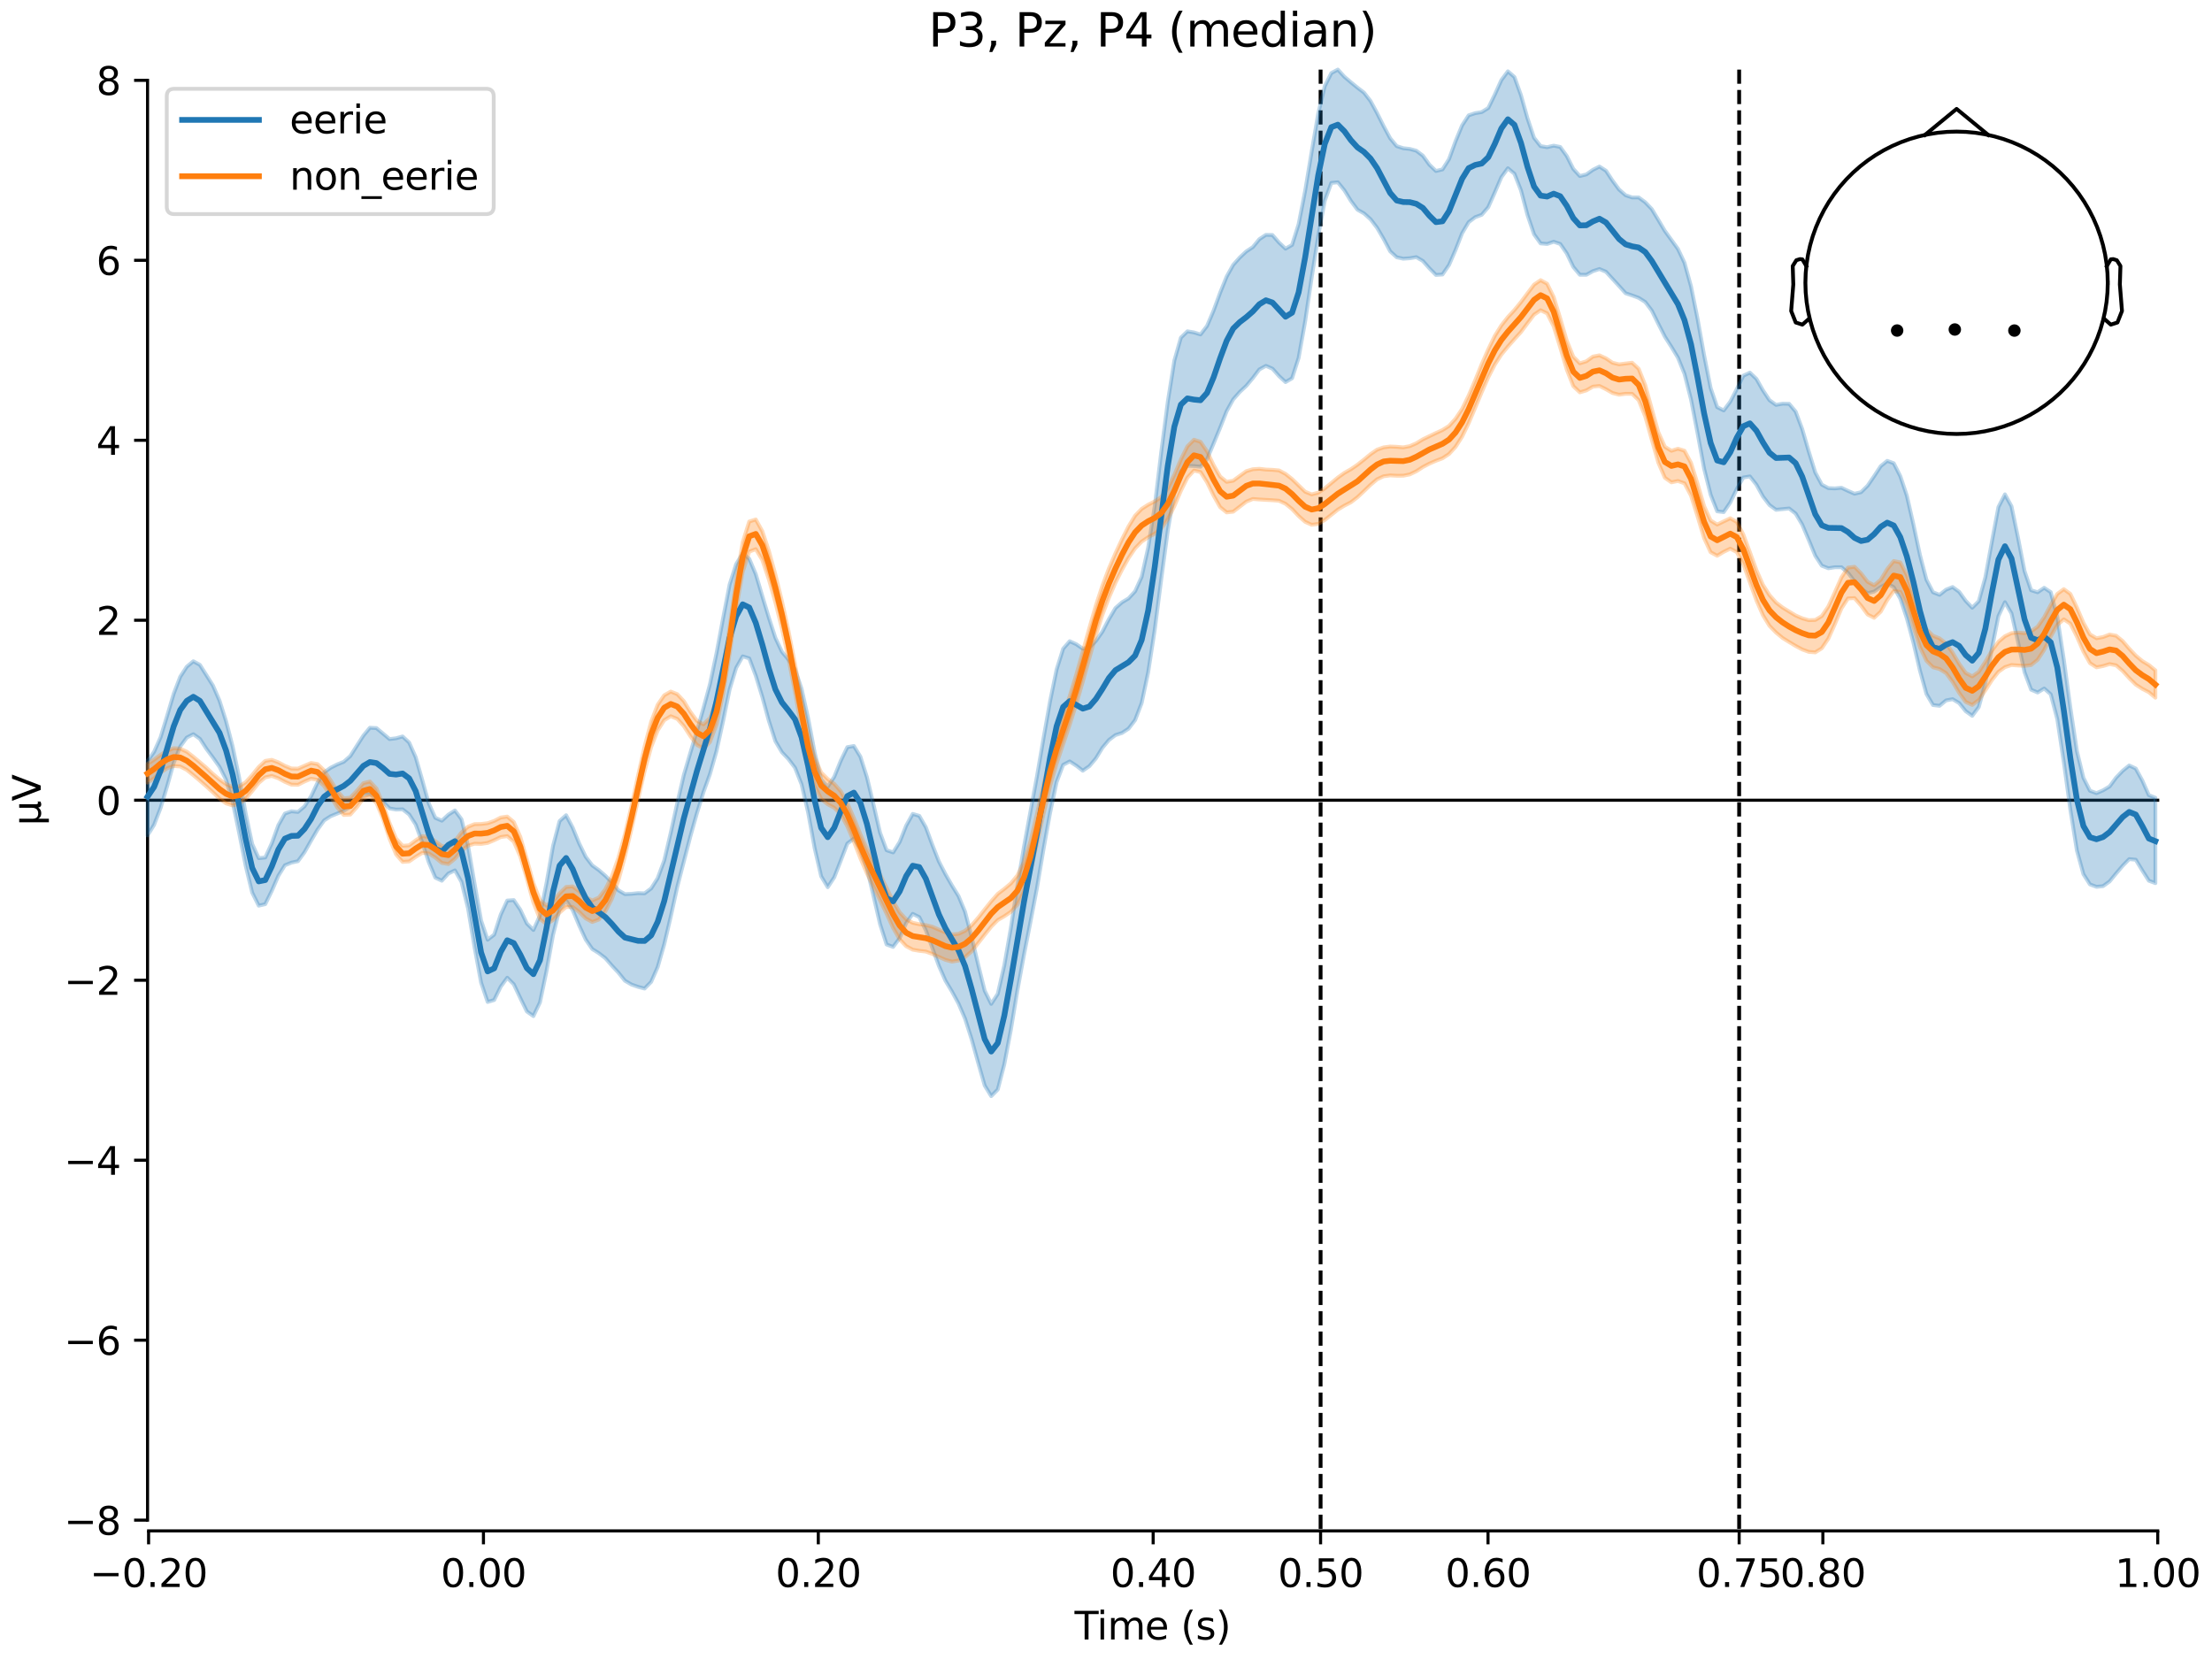 <?xml version="1.0" encoding="utf-8" standalone="no"?>
<!DOCTYPE svg PUBLIC "-//W3C//DTD SVG 1.1//EN"
  "http://www.w3.org/Graphics/SVG/1.1/DTD/svg11.dtd">
<svg xmlns:xlink="http://www.w3.org/1999/xlink" width="576pt" height="432pt" viewBox="0 0 576 432" xmlns="http://www.w3.org/2000/svg" version="1.1">
 <defs>
  <style type="text/css">*{stroke-linejoin: round; stroke-linecap: butt}</style>
 </defs>
 <g id="figure_1">
  <g id="patch_1">
   <path d="M 0 432 
L 576 432 
L 576 0 
L 0 0 
z
" style="fill: #ffffff"/>
  </g>
  <g id="axes_1">
   <g id="patch_2">
    <path d="M 38.421 398.644 
L 561.867 398.644 
L 561.867 18.118 
L 38.421 18.118 
L 38.421 398.644 
z
" style="fill: none; opacity: 0"/>
   </g>
   <g id="patch_3">
    <path d="M 38.421 395.848 
L 38.421 20.914 
" style="fill: none; stroke: #000000; stroke-width: 0.8; stroke-linejoin: miter; stroke-linecap: square"/>
   </g>
   <g id="LineCollection_1">
    <path d="M 343.878 18.118 
L 343.878 398.644 
" clip-path="url(#pb142736997)" style="fill: none; stroke-dasharray: 3.7,1.6; stroke-dashoffset: 0; stroke: #000000"/>
    <path d="M 452.872 18.118 
L 452.872 398.644 
" clip-path="url(#pb142736997)" style="fill: none; stroke-dasharray: 3.7,1.6; stroke-dashoffset: 0; stroke: #000000"/>
   </g>
   <g id="matplotlib.axis_1">
    <g id="xtick_1">
     <g id="line2d_1">
      <defs>
       <path id="m4de87d893c" d="M 0 0 
L 0 3.5 
" style="stroke: #000000; stroke-width: 0.8"/>
      </defs>
      <g>
       <use xlink:href="#m4de87d893c" x="38.693" y="398.644" style="stroke: #000000; stroke-width: 0.8"/>
      </g>
     </g>
     <g id="text_1">
      <!-- −0.20 -->
      <g transform="translate(23.37 413.242) scale(0.1 -0.1)">
       <defs>
        <path id="DejaVuSans-2212" d="M 678 2272 
L 4684 2272 
L 4684 1741 
L 678 1741 
L 678 2272 
z
" transform="scale(0.016)"/>
        <path id="DejaVuSans-30" d="M 2034 4250 
Q 1547 4250 1301 3770 
Q 1056 3291 1056 2328 
Q 1056 1369 1301 889 
Q 1547 409 2034 409 
Q 2525 409 2770 889 
Q 3016 1369 3016 2328 
Q 3016 3291 2770 3770 
Q 2525 4250 2034 4250 
z
M 2034 4750 
Q 2819 4750 3233 4129 
Q 3647 3509 3647 2328 
Q 3647 1150 3233 529 
Q 2819 -91 2034 -91 
Q 1250 -91 836 529 
Q 422 1150 422 2328 
Q 422 3509 836 4129 
Q 1250 4750 2034 4750 
z
" transform="scale(0.016)"/>
        <path id="DejaVuSans-2e" d="M 684 794 
L 1344 794 
L 1344 0 
L 684 0 
L 684 794 
z
" transform="scale(0.016)"/>
        <path id="DejaVuSans-32" d="M 1228 531 
L 3431 531 
L 3431 0 
L 469 0 
L 469 531 
Q 828 903 1448 1529 
Q 2069 2156 2228 2338 
Q 2531 2678 2651 2914 
Q 2772 3150 2772 3378 
Q 2772 3750 2511 3984 
Q 2250 4219 1831 4219 
Q 1534 4219 1204 4116 
Q 875 4013 500 3803 
L 500 4441 
Q 881 4594 1212 4672 
Q 1544 4750 1819 4750 
Q 2544 4750 2975 4387 
Q 3406 4025 3406 3419 
Q 3406 3131 3298 2873 
Q 3191 2616 2906 2266 
Q 2828 2175 2409 1742 
Q 1991 1309 1228 531 
z
" transform="scale(0.016)"/>
       </defs>
       <use xlink:href="#DejaVuSans-2212"/>
       <use xlink:href="#DejaVuSans-30" transform="translate(83.789 0)"/>
       <use xlink:href="#DejaVuSans-2e" transform="translate(147.412 0)"/>
       <use xlink:href="#DejaVuSans-32" transform="translate(179.199 0)"/>
       <use xlink:href="#DejaVuSans-30" transform="translate(242.822 0)"/>
      </g>
     </g>
    </g>
    <g id="xtick_2">
     <g id="line2d_2">
      <g>
       <use xlink:href="#m4de87d893c" x="125.889" y="398.644" style="stroke: #000000; stroke-width: 0.8"/>
      </g>
     </g>
     <g id="text_2">
      <!-- 0.00 -->
      <g transform="translate(114.756 413.242) scale(0.1 -0.1)">
       <use xlink:href="#DejaVuSans-30"/>
       <use xlink:href="#DejaVuSans-2e" transform="translate(63.623 0)"/>
       <use xlink:href="#DejaVuSans-30" transform="translate(95.41 0)"/>
       <use xlink:href="#DejaVuSans-30" transform="translate(159.033 0)"/>
      </g>
     </g>
    </g>
    <g id="xtick_3">
     <g id="line2d_3">
      <g>
       <use xlink:href="#m4de87d893c" x="213.084" y="398.644" style="stroke: #000000; stroke-width: 0.8"/>
      </g>
     </g>
     <g id="text_3">
      <!-- 0.20 -->
      <g transform="translate(201.952 413.242) scale(0.1 -0.1)">
       <use xlink:href="#DejaVuSans-30"/>
       <use xlink:href="#DejaVuSans-2e" transform="translate(63.623 0)"/>
       <use xlink:href="#DejaVuSans-32" transform="translate(95.41 0)"/>
       <use xlink:href="#DejaVuSans-30" transform="translate(159.033 0)"/>
      </g>
     </g>
    </g>
    <g id="xtick_4">
     <g id="line2d_4">
      <g>
       <use xlink:href="#m4de87d893c" x="300.28" y="398.644" style="stroke: #000000; stroke-width: 0.8"/>
      </g>
     </g>
     <g id="text_4">
      <!-- 0.40 -->
      <g transform="translate(289.147 413.242) scale(0.1 -0.1)">
       <defs>
        <path id="DejaVuSans-34" d="M 2419 4116 
L 825 1625 
L 2419 1625 
L 2419 4116 
z
M 2253 4666 
L 3047 4666 
L 3047 1625 
L 3713 1625 
L 3713 1100 
L 3047 1100 
L 3047 0 
L 2419 0 
L 2419 1100 
L 313 1100 
L 313 1709 
L 2253 4666 
z
" transform="scale(0.016)"/>
       </defs>
       <use xlink:href="#DejaVuSans-30"/>
       <use xlink:href="#DejaVuSans-2e" transform="translate(63.623 0)"/>
       <use xlink:href="#DejaVuSans-34" transform="translate(95.41 0)"/>
       <use xlink:href="#DejaVuSans-30" transform="translate(159.033 0)"/>
      </g>
     </g>
    </g>
    <g id="xtick_5">
     <g id="line2d_5">
      <g>
       <use xlink:href="#m4de87d893c" x="343.878" y="398.644" style="stroke: #000000; stroke-width: 0.8"/>
      </g>
     </g>
     <g id="text_5">
      <!-- 0.50 -->
      <g transform="translate(332.745 413.242) scale(0.1 -0.1)">
       <defs>
        <path id="DejaVuSans-35" d="M 691 4666 
L 3169 4666 
L 3169 4134 
L 1269 4134 
L 1269 2991 
Q 1406 3038 1543 3061 
Q 1681 3084 1819 3084 
Q 2600 3084 3056 2656 
Q 3513 2228 3513 1497 
Q 3513 744 3044 326 
Q 2575 -91 1722 -91 
Q 1428 -91 1123 -41 
Q 819 9 494 109 
L 494 744 
Q 775 591 1075 516 
Q 1375 441 1709 441 
Q 2250 441 2565 725 
Q 2881 1009 2881 1497 
Q 2881 1984 2565 2268 
Q 2250 2553 1709 2553 
Q 1456 2553 1204 2497 
Q 953 2441 691 2322 
L 691 4666 
z
" transform="scale(0.016)"/>
       </defs>
       <use xlink:href="#DejaVuSans-30"/>
       <use xlink:href="#DejaVuSans-2e" transform="translate(63.623 0)"/>
       <use xlink:href="#DejaVuSans-35" transform="translate(95.41 0)"/>
       <use xlink:href="#DejaVuSans-30" transform="translate(159.033 0)"/>
      </g>
     </g>
    </g>
    <g id="xtick_6">
     <g id="line2d_6">
      <g>
       <use xlink:href="#m4de87d893c" x="387.476" y="398.644" style="stroke: #000000; stroke-width: 0.8"/>
      </g>
     </g>
     <g id="text_6">
      <!-- 0.60 -->
      <g transform="translate(376.343 413.242) scale(0.1 -0.1)">
       <defs>
        <path id="DejaVuSans-36" d="M 2113 2584 
Q 1688 2584 1439 2293 
Q 1191 2003 1191 1497 
Q 1191 994 1439 701 
Q 1688 409 2113 409 
Q 2538 409 2786 701 
Q 3034 994 3034 1497 
Q 3034 2003 2786 2293 
Q 2538 2584 2113 2584 
z
M 3366 4563 
L 3366 3988 
Q 3128 4100 2886 4159 
Q 2644 4219 2406 4219 
Q 1781 4219 1451 3797 
Q 1122 3375 1075 2522 
Q 1259 2794 1537 2939 
Q 1816 3084 2150 3084 
Q 2853 3084 3261 2657 
Q 3669 2231 3669 1497 
Q 3669 778 3244 343 
Q 2819 -91 2113 -91 
Q 1303 -91 875 529 
Q 447 1150 447 2328 
Q 447 3434 972 4092 
Q 1497 4750 2381 4750 
Q 2619 4750 2861 4703 
Q 3103 4656 3366 4563 
z
" transform="scale(0.016)"/>
       </defs>
       <use xlink:href="#DejaVuSans-30"/>
       <use xlink:href="#DejaVuSans-2e" transform="translate(63.623 0)"/>
       <use xlink:href="#DejaVuSans-36" transform="translate(95.41 0)"/>
       <use xlink:href="#DejaVuSans-30" transform="translate(159.033 0)"/>
      </g>
     </g>
    </g>
    <g id="xtick_7">
     <g id="line2d_7">
      <g>
       <use xlink:href="#m4de87d893c" x="452.872" y="398.644" style="stroke: #000000; stroke-width: 0.8"/>
      </g>
     </g>
     <g id="text_7">
      <!-- 0.75 -->
      <g transform="translate(441.74 413.242) scale(0.1 -0.1)">
       <defs>
        <path id="DejaVuSans-37" d="M 525 4666 
L 3525 4666 
L 3525 4397 
L 1831 0 
L 1172 0 
L 2766 4134 
L 525 4134 
L 525 4666 
z
" transform="scale(0.016)"/>
       </defs>
       <use xlink:href="#DejaVuSans-30"/>
       <use xlink:href="#DejaVuSans-2e" transform="translate(63.623 0)"/>
       <use xlink:href="#DejaVuSans-37" transform="translate(95.41 0)"/>
       <use xlink:href="#DejaVuSans-35" transform="translate(159.033 0)"/>
      </g>
     </g>
    </g>
    <g id="xtick_8">
     <g id="line2d_8">
      <g>
       <use xlink:href="#m4de87d893c" x="474.671" y="398.644" style="stroke: #000000; stroke-width: 0.8"/>
      </g>
     </g>
     <g id="text_8">
      <!-- 0.80 -->
      <g transform="translate(463.538 413.242) scale(0.1 -0.1)">
       <defs>
        <path id="DejaVuSans-38" d="M 2034 2216 
Q 1584 2216 1326 1975 
Q 1069 1734 1069 1313 
Q 1069 891 1326 650 
Q 1584 409 2034 409 
Q 2484 409 2743 651 
Q 3003 894 3003 1313 
Q 3003 1734 2745 1975 
Q 2488 2216 2034 2216 
z
M 1403 2484 
Q 997 2584 770 2862 
Q 544 3141 544 3541 
Q 544 4100 942 4425 
Q 1341 4750 2034 4750 
Q 2731 4750 3128 4425 
Q 3525 4100 3525 3541 
Q 3525 3141 3298 2862 
Q 3072 2584 2669 2484 
Q 3125 2378 3379 2068 
Q 3634 1759 3634 1313 
Q 3634 634 3220 271 
Q 2806 -91 2034 -91 
Q 1263 -91 848 271 
Q 434 634 434 1313 
Q 434 1759 690 2068 
Q 947 2378 1403 2484 
z
M 1172 3481 
Q 1172 3119 1398 2916 
Q 1625 2713 2034 2713 
Q 2441 2713 2670 2916 
Q 2900 3119 2900 3481 
Q 2900 3844 2670 4047 
Q 2441 4250 2034 4250 
Q 1625 4250 1398 4047 
Q 1172 3844 1172 3481 
z
" transform="scale(0.016)"/>
       </defs>
       <use xlink:href="#DejaVuSans-30"/>
       <use xlink:href="#DejaVuSans-2e" transform="translate(63.623 0)"/>
       <use xlink:href="#DejaVuSans-38" transform="translate(95.41 0)"/>
       <use xlink:href="#DejaVuSans-30" transform="translate(159.033 0)"/>
      </g>
     </g>
    </g>
    <g id="xtick_9">
     <g id="line2d_9">
      <g>
       <use xlink:href="#m4de87d893c" x="561.867" y="398.644" style="stroke: #000000; stroke-width: 0.8"/>
      </g>
     </g>
     <g id="text_9">
      <!-- 1.00 -->
      <g transform="translate(550.734 413.242) scale(0.1 -0.1)">
       <defs>
        <path id="DejaVuSans-31" d="M 794 531 
L 1825 531 
L 1825 4091 
L 703 3866 
L 703 4441 
L 1819 4666 
L 2450 4666 
L 2450 531 
L 3481 531 
L 3481 0 
L 794 0 
L 794 531 
z
" transform="scale(0.016)"/>
       </defs>
       <use xlink:href="#DejaVuSans-31"/>
       <use xlink:href="#DejaVuSans-2e" transform="translate(63.623 0)"/>
       <use xlink:href="#DejaVuSans-30" transform="translate(95.41 0)"/>
       <use xlink:href="#DejaVuSans-30" transform="translate(159.033 0)"/>
      </g>
     </g>
    </g>
    <g id="text_10">
     <!-- Time (s) -->
     <g transform="translate(279.815 426.92) scale(0.1 -0.1)">
      <defs>
       <path id="DejaVuSans-54" d="M -19 4666 
L 3928 4666 
L 3928 4134 
L 2272 4134 
L 2272 0 
L 1638 0 
L 1638 4134 
L -19 4134 
L -19 4666 
z
" transform="scale(0.016)"/>
       <path id="DejaVuSans-69" d="M 603 3500 
L 1178 3500 
L 1178 0 
L 603 0 
L 603 3500 
z
M 603 4863 
L 1178 4863 
L 1178 4134 
L 603 4134 
L 603 4863 
z
" transform="scale(0.016)"/>
       <path id="DejaVuSans-6d" d="M 3328 2828 
Q 3544 3216 3844 3400 
Q 4144 3584 4550 3584 
Q 5097 3584 5394 3201 
Q 5691 2819 5691 2113 
L 5691 0 
L 5113 0 
L 5113 2094 
Q 5113 2597 4934 2840 
Q 4756 3084 4391 3084 
Q 3944 3084 3684 2787 
Q 3425 2491 3425 1978 
L 3425 0 
L 2847 0 
L 2847 2094 
Q 2847 2600 2669 2842 
Q 2491 3084 2119 3084 
Q 1678 3084 1418 2786 
Q 1159 2488 1159 1978 
L 1159 0 
L 581 0 
L 581 3500 
L 1159 3500 
L 1159 2956 
Q 1356 3278 1631 3431 
Q 1906 3584 2284 3584 
Q 2666 3584 2933 3390 
Q 3200 3197 3328 2828 
z
" transform="scale(0.016)"/>
       <path id="DejaVuSans-65" d="M 3597 1894 
L 3597 1613 
L 953 1613 
Q 991 1019 1311 708 
Q 1631 397 2203 397 
Q 2534 397 2845 478 
Q 3156 559 3463 722 
L 3463 178 
Q 3153 47 2828 -22 
Q 2503 -91 2169 -91 
Q 1331 -91 842 396 
Q 353 884 353 1716 
Q 353 2575 817 3079 
Q 1281 3584 2069 3584 
Q 2775 3584 3186 3129 
Q 3597 2675 3597 1894 
z
M 3022 2063 
Q 3016 2534 2758 2815 
Q 2500 3097 2075 3097 
Q 1594 3097 1305 2825 
Q 1016 2553 972 2059 
L 3022 2063 
z
" transform="scale(0.016)"/>
       <path id="DejaVuSans-20" transform="scale(0.016)"/>
       <path id="DejaVuSans-28" d="M 1984 4856 
Q 1566 4138 1362 3434 
Q 1159 2731 1159 2009 
Q 1159 1288 1364 580 
Q 1569 -128 1984 -844 
L 1484 -844 
Q 1016 -109 783 600 
Q 550 1309 550 2009 
Q 550 2706 781 3412 
Q 1013 4119 1484 4856 
L 1984 4856 
z
" transform="scale(0.016)"/>
       <path id="DejaVuSans-73" d="M 2834 3397 
L 2834 2853 
Q 2591 2978 2328 3040 
Q 2066 3103 1784 3103 
Q 1356 3103 1142 2972 
Q 928 2841 928 2578 
Q 928 2378 1081 2264 
Q 1234 2150 1697 2047 
L 1894 2003 
Q 2506 1872 2764 1633 
Q 3022 1394 3022 966 
Q 3022 478 2636 193 
Q 2250 -91 1575 -91 
Q 1294 -91 989 -36 
Q 684 19 347 128 
L 347 722 
Q 666 556 975 473 
Q 1284 391 1588 391 
Q 1994 391 2212 530 
Q 2431 669 2431 922 
Q 2431 1156 2273 1281 
Q 2116 1406 1581 1522 
L 1381 1569 
Q 847 1681 609 1914 
Q 372 2147 372 2553 
Q 372 3047 722 3315 
Q 1072 3584 1716 3584 
Q 2034 3584 2315 3537 
Q 2597 3491 2834 3397 
z
" transform="scale(0.016)"/>
       <path id="DejaVuSans-29" d="M 513 4856 
L 1013 4856 
Q 1481 4119 1714 3412 
Q 1947 2706 1947 2009 
Q 1947 1309 1714 600 
Q 1481 -109 1013 -844 
L 513 -844 
Q 928 -128 1133 580 
Q 1338 1288 1338 2009 
Q 1338 2731 1133 3434 
Q 928 4138 513 4856 
z
" transform="scale(0.016)"/>
      </defs>
      <use xlink:href="#DejaVuSans-54"/>
      <use xlink:href="#DejaVuSans-69" transform="translate(57.959 0)"/>
      <use xlink:href="#DejaVuSans-6d" transform="translate(85.742 0)"/>
      <use xlink:href="#DejaVuSans-65" transform="translate(183.154 0)"/>
      <use xlink:href="#DejaVuSans-20" transform="translate(244.678 0)"/>
      <use xlink:href="#DejaVuSans-28" transform="translate(276.465 0)"/>
      <use xlink:href="#DejaVuSans-73" transform="translate(315.479 0)"/>
      <use xlink:href="#DejaVuSans-29" transform="translate(367.578 0)"/>
     </g>
    </g>
   </g>
   <g id="matplotlib.axis_2">
    <g id="ytick_1">
     <g id="line2d_10">
      <defs>
       <path id="mf47ff18667" d="M 0 0 
L -3.5 0 
" style="stroke: #000000; stroke-width: 0.8"/>
      </defs>
      <g>
       <use xlink:href="#mf47ff18667" x="38.421" y="395.848" style="stroke: #000000; stroke-width: 0.8"/>
      </g>
     </g>
     <g id="text_11">
      <!-- −8 -->
      <g transform="translate(16.678 399.648) scale(0.1 -0.1)">
       <use xlink:href="#DejaVuSans-2212"/>
       <use xlink:href="#DejaVuSans-38" transform="translate(83.789 0)"/>
      </g>
     </g>
    </g>
    <g id="ytick_2">
     <g id="line2d_11">
      <g>
       <use xlink:href="#mf47ff18667" x="38.421" y="348.981" style="stroke: #000000; stroke-width: 0.8"/>
      </g>
     </g>
     <g id="text_12">
      <!-- −6 -->
      <g transform="translate(16.678 352.781) scale(0.1 -0.1)">
       <use xlink:href="#DejaVuSans-2212"/>
       <use xlink:href="#DejaVuSans-36" transform="translate(83.789 0)"/>
      </g>
     </g>
    </g>
    <g id="ytick_3">
     <g id="line2d_12">
      <g>
       <use xlink:href="#mf47ff18667" x="38.421" y="302.115" style="stroke: #000000; stroke-width: 0.8"/>
      </g>
     </g>
     <g id="text_13">
      <!-- −4 -->
      <g transform="translate(16.678 305.914) scale(0.1 -0.1)">
       <use xlink:href="#DejaVuSans-2212"/>
       <use xlink:href="#DejaVuSans-34" transform="translate(83.789 0)"/>
      </g>
     </g>
    </g>
    <g id="ytick_4">
     <g id="line2d_13">
      <g>
       <use xlink:href="#mf47ff18667" x="38.421" y="255.248" style="stroke: #000000; stroke-width: 0.8"/>
      </g>
     </g>
     <g id="text_14">
      <!-- −2 -->
      <g transform="translate(16.678 259.047) scale(0.1 -0.1)">
       <use xlink:href="#DejaVuSans-2212"/>
       <use xlink:href="#DejaVuSans-32" transform="translate(83.789 0)"/>
      </g>
     </g>
    </g>
    <g id="ytick_5">
     <g id="line2d_14">
      <g>
       <use xlink:href="#mf47ff18667" x="38.421" y="208.381" style="stroke: #000000; stroke-width: 0.8"/>
      </g>
     </g>
     <g id="text_15">
      <!-- 0 -->
      <g transform="translate(25.058 212.18) scale(0.1 -0.1)">
       <use xlink:href="#DejaVuSans-30"/>
      </g>
     </g>
    </g>
    <g id="ytick_6">
     <g id="line2d_15">
      <g>
       <use xlink:href="#mf47ff18667" x="38.421" y="161.514" style="stroke: #000000; stroke-width: 0.8"/>
      </g>
     </g>
     <g id="text_16">
      <!-- 2 -->
      <g transform="translate(25.058 165.313) scale(0.1 -0.1)">
       <use xlink:href="#DejaVuSans-32"/>
      </g>
     </g>
    </g>
    <g id="ytick_7">
     <g id="line2d_16">
      <g>
       <use xlink:href="#mf47ff18667" x="38.421" y="114.647" style="stroke: #000000; stroke-width: 0.8"/>
      </g>
     </g>
     <g id="text_17">
      <!-- 4 -->
      <g transform="translate(25.058 118.446) scale(0.1 -0.1)">
       <use xlink:href="#DejaVuSans-34"/>
      </g>
     </g>
    </g>
    <g id="ytick_8">
     <g id="line2d_17">
      <g>
       <use xlink:href="#mf47ff18667" x="38.421" y="67.78" style="stroke: #000000; stroke-width: 0.8"/>
      </g>
     </g>
     <g id="text_18">
      <!-- 6 -->
      <g transform="translate(25.058 71.58) scale(0.1 -0.1)">
       <use xlink:href="#DejaVuSans-36"/>
      </g>
     </g>
    </g>
    <g id="ytick_9">
     <g id="line2d_18">
      <g>
       <use xlink:href="#mf47ff18667" x="38.421" y="20.914" style="stroke: #000000; stroke-width: 0.8"/>
      </g>
     </g>
     <g id="text_19">
      <!-- 8 -->
      <g transform="translate(25.058 24.713) scale(0.1 -0.1)">
       <use xlink:href="#DejaVuSans-38"/>
      </g>
     </g>
    </g>
    <g id="text_20">
     <!-- µV -->
     <g transform="translate(10.599 214.982) rotate(-90) scale(0.1 -0.1)">
      <defs>
       <path id="DejaVuSans-b5" d="M 544 -1331 
L 544 3500 
L 1119 3500 
L 1119 1325 
Q 1119 872 1334 640 
Q 1550 409 1972 409 
Q 2434 409 2667 671 
Q 2900 934 2900 1459 
L 2900 3500 
L 3475 3500 
L 3475 806 
Q 3475 619 3529 530 
Q 3584 441 3700 441 
Q 3728 441 3778 458 
Q 3828 475 3916 513 
L 3916 50 
Q 3788 -22 3673 -56 
Q 3559 -91 3450 -91 
Q 3234 -91 3106 31 
Q 2978 153 2931 403 
Q 2775 156 2548 32 
Q 2322 -91 2016 -91 
Q 1697 -91 1473 31 
Q 1250 153 1119 397 
L 1119 -1331 
L 544 -1331 
z
" transform="scale(0.016)"/>
       <path id="DejaVuSans-56" d="M 1831 0 
L 50 4666 
L 709 4666 
L 2188 738 
L 3669 4666 
L 4325 4666 
L 2547 0 
L 1831 0 
z
" transform="scale(0.016)"/>
      </defs>
      <use xlink:href="#DejaVuSans-b5"/>
      <use xlink:href="#DejaVuSans-56" transform="translate(63.623 0)"/>
     </g>
    </g>
   </g>
   <g id="patch_4">
    <path d="M 38.693 398.644 
L 561.867 398.644 
" style="fill: none; stroke: #000000; stroke-width: 0.8; stroke-linejoin: miter; stroke-linecap: square"/>
   </g>
   <g id="patch_5">
    <path d="M 38.421 208.381 
L 561.867 208.381 
" style="fill: none; stroke: #000000; stroke-width: 0.8; stroke-linejoin: miter; stroke-linecap: square"/>
   </g>
   <g id="text_21">
    <!-- P3, Pz, P4 (median) -->
    <g transform="translate(241.798 12.118) scale(0.12 -0.12)">
     <defs>
      <path id="DejaVuSans-50" d="M 1259 4147 
L 1259 2394 
L 2053 2394 
Q 2494 2394 2734 2622 
Q 2975 2850 2975 3272 
Q 2975 3691 2734 3919 
Q 2494 4147 2053 4147 
L 1259 4147 
z
M 628 4666 
L 2053 4666 
Q 2838 4666 3239 4311 
Q 3641 3956 3641 3272 
Q 3641 2581 3239 2228 
Q 2838 1875 2053 1875 
L 1259 1875 
L 1259 0 
L 628 0 
L 628 4666 
z
" transform="scale(0.016)"/>
      <path id="DejaVuSans-33" d="M 2597 2516 
Q 3050 2419 3304 2112 
Q 3559 1806 3559 1356 
Q 3559 666 3084 287 
Q 2609 -91 1734 -91 
Q 1441 -91 1130 -33 
Q 819 25 488 141 
L 488 750 
Q 750 597 1062 519 
Q 1375 441 1716 441 
Q 2309 441 2620 675 
Q 2931 909 2931 1356 
Q 2931 1769 2642 2001 
Q 2353 2234 1838 2234 
L 1294 2234 
L 1294 2753 
L 1863 2753 
Q 2328 2753 2575 2939 
Q 2822 3125 2822 3475 
Q 2822 3834 2567 4026 
Q 2313 4219 1838 4219 
Q 1578 4219 1281 4162 
Q 984 4106 628 3988 
L 628 4550 
Q 988 4650 1302 4700 
Q 1616 4750 1894 4750 
Q 2613 4750 3031 4423 
Q 3450 4097 3450 3541 
Q 3450 3153 3228 2886 
Q 3006 2619 2597 2516 
z
" transform="scale(0.016)"/>
      <path id="DejaVuSans-2c" d="M 750 794 
L 1409 794 
L 1409 256 
L 897 -744 
L 494 -744 
L 750 256 
L 750 794 
z
" transform="scale(0.016)"/>
      <path id="DejaVuSans-7a" d="M 353 3500 
L 3084 3500 
L 3084 2975 
L 922 459 
L 3084 459 
L 3084 0 
L 275 0 
L 275 525 
L 2438 3041 
L 353 3041 
L 353 3500 
z
" transform="scale(0.016)"/>
      <path id="DejaVuSans-64" d="M 2906 2969 
L 2906 4863 
L 3481 4863 
L 3481 0 
L 2906 0 
L 2906 525 
Q 2725 213 2448 61 
Q 2172 -91 1784 -91 
Q 1150 -91 751 415 
Q 353 922 353 1747 
Q 353 2572 751 3078 
Q 1150 3584 1784 3584 
Q 2172 3584 2448 3432 
Q 2725 3281 2906 2969 
z
M 947 1747 
Q 947 1113 1208 752 
Q 1469 391 1925 391 
Q 2381 391 2643 752 
Q 2906 1113 2906 1747 
Q 2906 2381 2643 2742 
Q 2381 3103 1925 3103 
Q 1469 3103 1208 2742 
Q 947 2381 947 1747 
z
" transform="scale(0.016)"/>
      <path id="DejaVuSans-61" d="M 2194 1759 
Q 1497 1759 1228 1600 
Q 959 1441 959 1056 
Q 959 750 1161 570 
Q 1363 391 1709 391 
Q 2188 391 2477 730 
Q 2766 1069 2766 1631 
L 2766 1759 
L 2194 1759 
z
M 3341 1997 
L 3341 0 
L 2766 0 
L 2766 531 
Q 2569 213 2275 61 
Q 1981 -91 1556 -91 
Q 1019 -91 701 211 
Q 384 513 384 1019 
Q 384 1609 779 1909 
Q 1175 2209 1959 2209 
L 2766 2209 
L 2766 2266 
Q 2766 2663 2505 2880 
Q 2244 3097 1772 3097 
Q 1472 3097 1187 3025 
Q 903 2953 641 2809 
L 641 3341 
Q 956 3463 1253 3523 
Q 1550 3584 1831 3584 
Q 2591 3584 2966 3190 
Q 3341 2797 3341 1997 
z
" transform="scale(0.016)"/>
      <path id="DejaVuSans-6e" d="M 3513 2113 
L 3513 0 
L 2938 0 
L 2938 2094 
Q 2938 2591 2744 2837 
Q 2550 3084 2163 3084 
Q 1697 3084 1428 2787 
Q 1159 2491 1159 1978 
L 1159 0 
L 581 0 
L 581 3500 
L 1159 3500 
L 1159 2956 
Q 1366 3272 1645 3428 
Q 1925 3584 2291 3584 
Q 2894 3584 3203 3211 
Q 3513 2838 3513 2113 
z
" transform="scale(0.016)"/>
     </defs>
     <use xlink:href="#DejaVuSans-50"/>
     <use xlink:href="#DejaVuSans-33" transform="translate(60.303 0)"/>
     <use xlink:href="#DejaVuSans-2c" transform="translate(123.926 0)"/>
     <use xlink:href="#DejaVuSans-20" transform="translate(155.713 0)"/>
     <use xlink:href="#DejaVuSans-50" transform="translate(187.5 0)"/>
     <use xlink:href="#DejaVuSans-7a" transform="translate(247.803 0)"/>
     <use xlink:href="#DejaVuSans-2c" transform="translate(300.293 0)"/>
     <use xlink:href="#DejaVuSans-20" transform="translate(332.08 0)"/>
     <use xlink:href="#DejaVuSans-50" transform="translate(363.867 0)"/>
     <use xlink:href="#DejaVuSans-34" transform="translate(424.17 0)"/>
     <use xlink:href="#DejaVuSans-20" transform="translate(487.793 0)"/>
     <use xlink:href="#DejaVuSans-28" transform="translate(519.58 0)"/>
     <use xlink:href="#DejaVuSans-6d" transform="translate(558.594 0)"/>
     <use xlink:href="#DejaVuSans-65" transform="translate(656.006 0)"/>
     <use xlink:href="#DejaVuSans-64" transform="translate(717.529 0)"/>
     <use xlink:href="#DejaVuSans-69" transform="translate(781.006 0)"/>
     <use xlink:href="#DejaVuSans-61" transform="translate(808.789 0)"/>
     <use xlink:href="#DejaVuSans-6e" transform="translate(870.068 0)"/>
     <use xlink:href="#DejaVuSans-29" transform="translate(933.447 0)"/>
    </g>
   </g>
   <g id="legend_1">
    <g id="patch_6">
     <path d="M 45.421 55.753 
L 126.563 55.753 
Q 128.563 55.753 128.563 53.753 
L 128.563 25.118 
Q 128.563 23.118 126.563 23.118 
L 45.421 23.118 
Q 43.421 23.118 43.421 25.118 
L 43.421 53.753 
Q 43.421 55.753 45.421 55.753 
z
" style="fill: #ffffff; opacity: 0.8; stroke: #cccccc; stroke-linejoin: miter"/>
    </g>
    <g id="line2d_19">
     <path d="M 47.421 31.217 
L 57.421 31.217 
L 67.421 31.217 
" style="fill: none; stroke: #1f77b4; stroke-width: 1.5; stroke-linecap: square"/>
    </g>
    <g id="text_22">
     <!-- eerie -->
     <g transform="translate(75.421 34.717) scale(0.1 -0.1)">
      <defs>
       <path id="DejaVuSans-72" d="M 2631 2963 
Q 2534 3019 2420 3045 
Q 2306 3072 2169 3072 
Q 1681 3072 1420 2755 
Q 1159 2438 1159 1844 
L 1159 0 
L 581 0 
L 581 3500 
L 1159 3500 
L 1159 2956 
Q 1341 3275 1631 3429 
Q 1922 3584 2338 3584 
Q 2397 3584 2469 3576 
Q 2541 3569 2628 3553 
L 2631 2963 
z
" transform="scale(0.016)"/>
      </defs>
      <use xlink:href="#DejaVuSans-65"/>
      <use xlink:href="#DejaVuSans-65" transform="translate(61.523 0)"/>
      <use xlink:href="#DejaVuSans-72" transform="translate(123.047 0)"/>
      <use xlink:href="#DejaVuSans-69" transform="translate(164.16 0)"/>
      <use xlink:href="#DejaVuSans-65" transform="translate(191.943 0)"/>
     </g>
    </g>
    <g id="line2d_20">
     <path d="M 47.421 45.895 
L 57.421 45.895 
L 67.421 45.895 
" style="fill: none; stroke: #ff7f0e; stroke-width: 1.5; stroke-linecap: square"/>
    </g>
    <g id="text_23">
     <!-- non_eerie -->
     <g transform="translate(75.421 49.395) scale(0.1 -0.1)">
      <defs>
       <path id="DejaVuSans-6f" d="M 1959 3097 
Q 1497 3097 1228 2736 
Q 959 2375 959 1747 
Q 959 1119 1226 758 
Q 1494 397 1959 397 
Q 2419 397 2687 759 
Q 2956 1122 2956 1747 
Q 2956 2369 2687 2733 
Q 2419 3097 1959 3097 
z
M 1959 3584 
Q 2709 3584 3137 3096 
Q 3566 2609 3566 1747 
Q 3566 888 3137 398 
Q 2709 -91 1959 -91 
Q 1206 -91 779 398 
Q 353 888 353 1747 
Q 353 2609 779 3096 
Q 1206 3584 1959 3584 
z
" transform="scale(0.016)"/>
       <path id="DejaVuSans-5f" d="M 3263 -1063 
L 3263 -1509 
L -63 -1509 
L -63 -1063 
L 3263 -1063 
z
" transform="scale(0.016)"/>
      </defs>
      <use xlink:href="#DejaVuSans-6e"/>
      <use xlink:href="#DejaVuSans-6f" transform="translate(63.379 0)"/>
      <use xlink:href="#DejaVuSans-6e" transform="translate(124.561 0)"/>
      <use xlink:href="#DejaVuSans-5f" transform="translate(187.939 0)"/>
      <use xlink:href="#DejaVuSans-65" transform="translate(237.939 0)"/>
      <use xlink:href="#DejaVuSans-65" transform="translate(299.463 0)"/>
      <use xlink:href="#DejaVuSans-72" transform="translate(360.986 0)"/>
      <use xlink:href="#DejaVuSans-69" transform="translate(402.1 0)"/>
      <use xlink:href="#DejaVuSans-65" transform="translate(429.883 0)"/>
     </g>
    </g>
   </g>
   <g id="FillBetweenPolyCollection_1">
    <defs>
     <path id="m522665ce50" d="M 38.421 -233.816 
L 38.421 -214.456 
L 40.124 -217.211 
L 41.827 -221.634 
L 43.53 -227.281 
L 45.233 -233.324 
L 46.936 -237.622 
L 48.639 -239.939 
L 50.342 -240.817 
L 52.045 -239.618 
L 53.748 -236.998 
L 55.451 -234.722 
L 57.154 -232.314 
L 58.857 -228.954 
L 60.56 -223.272 
L 62.263 -215.148 
L 63.966 -206.575 
L 65.669 -199.566 
L 67.372 -196.165 
L 69.075 -196.563 
L 70.778 -200.015 
L 72.481 -203.941 
L 74.184 -206.68 
L 75.887 -207.374 
L 77.59 -207.746 
L 79.294 -210.07 
L 80.997 -213.076 
L 82.7 -215.998 
L 84.403 -218.361 
L 86.106 -219.455 
L 87.809 -220.152 
L 89.512 -220.848 
L 91.215 -221.929 
L 92.918 -223.736 
L 94.621 -225.056 
L 96.324 -225.115 
L 98.027 -224.489 
L 99.73 -223.208 
L 101.433 -221.491 
L 103.136 -221.192 
L 104.839 -221.251 
L 106.542 -219.918 
L 108.245 -217.278 
L 109.948 -212.65 
L 111.651 -207.47 
L 113.354 -203.458 
L 115.057 -202.659 
L 116.76 -204.546 
L 118.463 -205.354 
L 120.166 -202.357 
L 121.87 -195.474 
L 123.573 -185.311 
L 125.276 -176.128 
L 126.979 -171.093 
L 128.682 -171.594 
L 130.385 -175.059 
L 132.088 -177.401 
L 133.791 -175.677 
L 135.494 -172.078 
L 137.197 -168.604 
L 138.9 -167.408 
L 140.603 -170.97 
L 142.306 -179.101 
L 144.009 -188.522 
L 145.712 -195.225 
L 147.415 -197.484 
L 149.118 -195.016 
L 150.821 -190.98 
L 152.524 -187.328 
L 154.227 -184.867 
L 155.93 -183.802 
L 157.633 -182.489 
L 159.336 -180.545 
L 161.039 -178.721 
L 162.742 -176.61 
L 164.446 -175.623 
L 166.149 -175.028 
L 167.852 -174.579 
L 169.555 -176.31 
L 171.258 -180.163 
L 172.961 -186.085 
L 174.664 -193.3 
L 176.367 -201.065 
L 178.07 -207.65 
L 179.773 -214.198 
L 181.476 -220.222 
L 183.179 -225.723 
L 184.882 -230.452 
L 186.585 -236.442 
L 188.288 -244.18 
L 189.991 -252.453 
L 191.694 -258.074 
L 193.397 -261.084 
L 195.1 -260.556 
L 196.803 -256.043 
L 198.506 -250.504 
L 200.209 -244.282 
L 201.912 -238.989 
L 203.615 -236.115 
L 205.318 -234.321 
L 207.022 -232.073 
L 208.725 -227.757 
L 210.428 -220.437 
L 212.131 -211.146 
L 213.834 -203.805 
L 215.537 -200.973 
L 217.24 -203.546 
L 218.943 -207.898 
L 220.646 -212.343 
L 222.349 -213.635 
L 224.052 -210.975 
L 225.755 -205.871 
L 227.458 -198.692 
L 229.161 -191.365 
L 230.864 -186.056 
L 232.567 -185.425 
L 234.27 -187.699 
L 235.973 -191.628 
L 237.676 -194.036 
L 239.379 -193.176 
L 241.082 -189.748 
L 242.785 -185.128 
L 244.488 -180.479 
L 246.191 -176.627 
L 247.894 -173.796 
L 249.598 -170.668 
L 251.301 -166.724 
L 253.004 -161.39 
L 254.707 -155.278 
L 256.41 -149.334 
L 258.113 -146.563 
L 259.816 -148.29 
L 261.519 -154.861 
L 263.222 -163.801 
L 264.925 -174.036 
L 266.628 -183.291 
L 268.331 -191.917 
L 270.034 -200.82 
L 271.737 -210.915 
L 273.44 -220.336 
L 275.143 -228.35 
L 276.846 -232.834 
L 278.549 -233.729 
L 280.252 -232.624 
L 281.955 -231.308 
L 283.658 -232.485 
L 285.361 -234.496 
L 287.064 -237.267 
L 288.767 -239.305 
L 290.47 -240.588 
L 292.174 -241.138 
L 293.877 -242.26 
L 295.58 -244.487 
L 297.283 -248.915 
L 298.986 -256.962 
L 300.689 -267.984 
L 302.392 -281.199 
L 304.095 -293.842 
L 305.798 -303.707 
L 307.501 -309.278 
L 309.204 -310.708 
L 310.907 -310.64 
L 312.61 -310.463 
L 314.313 -312.436 
L 316.016 -316.482 
L 317.719 -320.613 
L 319.422 -324.922 
L 321.125 -327.997 
L 322.828 -329.934 
L 324.531 -331.513 
L 326.234 -333.54 
L 327.937 -335.8 
L 329.64 -336.73 
L 331.343 -335.993 
L 333.046 -334.08 
L 334.75 -332.505 
L 336.453 -333.497 
L 338.156 -338.797 
L 339.859 -348.286 
L 341.562 -359.761 
L 343.265 -370.538 
L 344.968 -379.712 
L 346.671 -384.361 
L 348.374 -384.528 
L 350.077 -382.433 
L 351.78 -379.672 
L 353.483 -377.394 
L 355.186 -376.432 
L 356.889 -374.906 
L 358.592 -372.678 
L 360.295 -369.765 
L 361.998 -366.555 
L 363.701 -365.008 
L 365.404 -364.636 
L 367.107 -364.755 
L 368.81 -365.039 
L 370.513 -364.04 
L 372.216 -362.121 
L 373.919 -360.401 
L 375.622 -360.521 
L 377.326 -363.003 
L 379.029 -366.919 
L 380.732 -371.261 
L 382.435 -374.146 
L 384.138 -375.44 
L 385.841 -376.067 
L 387.544 -378.053 
L 389.247 -381.881 
L 390.95 -385.843 
L 392.653 -388.183 
L 394.356 -386.749 
L 396.059 -382.413 
L 397.762 -375.991 
L 399.465 -370.986 
L 401.168 -368.617 
L 402.871 -368.468 
L 404.574 -369.049 
L 406.277 -368.477 
L 407.98 -366.006 
L 409.683 -362.486 
L 411.386 -360.45 
L 413.089 -360.444 
L 414.792 -361.39 
L 416.495 -361.948 
L 418.198 -361.232 
L 419.902 -359.37 
L 421.605 -357.514 
L 423.308 -355.632 
L 425.011 -355.065 
L 426.714 -354.436 
L 428.417 -353.358 
L 430.12 -351.112 
L 431.823 -347.676 
L 433.526 -344.328 
L 435.229 -341.671 
L 436.932 -338.863 
L 438.635 -334.66 
L 440.338 -327.977 
L 442.041 -319.187 
L 443.744 -309.971 
L 445.447 -303.166 
L 447.15 -298.853 
L 448.853 -298.643 
L 450.556 -301.14 
L 452.259 -304.679 
L 453.962 -307.662 
L 455.665 -307.937 
L 457.368 -305.772 
L 459.071 -302.703 
L 460.774 -300.483 
L 462.478 -299.249 
L 464.181 -299.421 
L 465.884 -299.594 
L 467.587 -298.254 
L 469.29 -295.401 
L 470.993 -291.395 
L 472.696 -287.276 
L 474.399 -284.68 
L 476.102 -284.024 
L 477.805 -284.284 
L 479.508 -284.291 
L 481.211 -282.833 
L 482.914 -280.622 
L 484.617 -278.753 
L 486.32 -277.515 
L 488.023 -277.951 
L 489.726 -279.135 
L 491.429 -280.03 
L 493.132 -279.09 
L 494.835 -276.099 
L 496.538 -270.97 
L 498.241 -264.673 
L 499.944 -257.406 
L 501.647 -251.281 
L 503.35 -248.409 
L 505.054 -248.208 
L 506.757 -249.615 
L 508.46 -249.932 
L 510.163 -248.91 
L 511.866 -246.803 
L 513.569 -245.599 
L 515.272 -247.888 
L 516.975 -254.078 
L 518.678 -263.041 
L 520.381 -271.549 
L 522.084 -275.189 
L 523.787 -272.257 
L 525.49 -264.793 
L 527.193 -256.941 
L 528.896 -252.409 
L 530.599 -251.676 
L 532.302 -252.717 
L 534.005 -251.21 
L 535.708 -244.746 
L 537.411 -233.527 
L 539.114 -221.197 
L 540.817 -210.533 
L 542.52 -204.353 
L 544.223 -201.703 
L 545.926 -201.077 
L 547.63 -201.244 
L 549.333 -202.473 
L 551.036 -204.548 
L 552.739 -206.539 
L 554.442 -208.284 
L 556.145 -208.129 
L 557.848 -205.331 
L 559.551 -202.664 
L 561.254 -202.035 
L 561.254 -224.264 
L 561.254 -224.264 
L 559.551 -224.951 
L 557.848 -228.778 
L 556.145 -231.88 
L 554.442 -232.677 
L 552.739 -231.294 
L 551.036 -229.523 
L 549.333 -227.218 
L 547.63 -226.204 
L 545.926 -225.471 
L 544.223 -226.091 
L 542.52 -229.459 
L 540.817 -236.445 
L 539.114 -247.754 
L 537.411 -260.27 
L 535.708 -271.392 
L 534.005 -277.8 
L 532.302 -278.939 
L 530.599 -277.776 
L 528.896 -278.307 
L 527.193 -283.288 
L 525.49 -291.97 
L 523.787 -300.176 
L 522.084 -303.27 
L 520.381 -299.973 
L 518.678 -290.912 
L 516.975 -281.661 
L 515.272 -275.46 
L 513.569 -273.75 
L 511.866 -275.541 
L 510.163 -277.89 
L 508.46 -279.14 
L 506.757 -278.459 
L 505.054 -277.107 
L 503.35 -277.787 
L 501.647 -281.048 
L 499.944 -287.532 
L 498.241 -295.481 
L 496.538 -302.932 
L 494.835 -308.016 
L 493.132 -311.373 
L 491.429 -311.994 
L 489.726 -310.604 
L 488.023 -308.015 
L 486.32 -305.525 
L 484.617 -303.835 
L 482.914 -303.434 
L 481.211 -304.181 
L 479.508 -304.992 
L 477.805 -304.821 
L 476.102 -304.895 
L 474.399 -305.801 
L 472.696 -308.961 
L 470.993 -314.444 
L 469.29 -320.295 
L 467.587 -324.826 
L 465.884 -326.85 
L 464.181 -326.883 
L 462.478 -326.572 
L 460.774 -327.786 
L 459.071 -330.36 
L 457.368 -333.345 
L 455.665 -334.972 
L 453.962 -334.169 
L 452.259 -330.698 
L 450.556 -327.407 
L 448.853 -325.125 
L 447.15 -325.984 
L 445.447 -330.973 
L 443.744 -339.519 
L 442.041 -348.998 
L 440.338 -357.448 
L 438.635 -363.594 
L 436.932 -367.179 
L 435.229 -369.532 
L 433.526 -371.872 
L 431.823 -374.747 
L 430.12 -377.558 
L 428.417 -379.337 
L 426.714 -380.584 
L 425.011 -380.58 
L 423.308 -381.155 
L 421.605 -382.648 
L 419.902 -384.955 
L 418.198 -387.536 
L 416.495 -388.631 
L 414.792 -387.783 
L 413.089 -386.582 
L 411.386 -386.164 
L 409.683 -388.023 
L 407.98 -391.383 
L 406.277 -393.733 
L 404.574 -394.071 
L 402.871 -393.677 
L 401.168 -393.954 
L 399.465 -396.113 
L 397.762 -401.179 
L 396.059 -407.213 
L 394.356 -411.953 
L 392.653 -413.43 
L 390.95 -411.146 
L 389.247 -407.386 
L 387.544 -403.877 
L 385.841 -402.816 
L 384.138 -402.533 
L 382.435 -401.965 
L 380.732 -399.362 
L 379.029 -395.249 
L 377.326 -390.573 
L 375.622 -387.892 
L 373.919 -387.476 
L 372.216 -389.111 
L 370.513 -391.464 
L 368.81 -392.749 
L 367.107 -393.218 
L 365.404 -393.405 
L 363.701 -393.953 
L 361.998 -396 
L 360.295 -399.161 
L 358.592 -402.555 
L 356.889 -405.691 
L 355.186 -407.88 
L 353.483 -409.177 
L 351.78 -410.572 
L 350.077 -412.019 
L 348.374 -413.882 
L 346.671 -412.97 
L 344.968 -409.582 
L 343.265 -402.449 
L 341.562 -392.544 
L 339.859 -382.321 
L 338.156 -373.627 
L 336.453 -368.222 
L 334.75 -367.248 
L 333.046 -368.856 
L 331.343 -370.806 
L 329.64 -370.848 
L 327.937 -369.723 
L 326.234 -367.658 
L 324.531 -366.54 
L 322.828 -364.943 
L 321.125 -363.035 
L 319.422 -359.988 
L 317.719 -355.768 
L 316.016 -351.126 
L 314.313 -347.133 
L 312.61 -344.914 
L 310.907 -345.44 
L 309.204 -345.73 
L 307.501 -344.085 
L 305.798 -338.109 
L 304.095 -327.403 
L 302.392 -314.325 
L 300.689 -300.201 
L 298.986 -289.442 
L 297.283 -281.786 
L 295.58 -278.034 
L 293.877 -276.184 
L 292.174 -275.17 
L 290.47 -273.675 
L 288.767 -270.798 
L 287.064 -267.533 
L 285.361 -265.095 
L 283.658 -263.402 
L 281.955 -263.072 
L 280.252 -264.26 
L 278.549 -265.023 
L 276.846 -263.084 
L 275.143 -257.675 
L 273.44 -249.41 
L 271.737 -239.801 
L 270.034 -229.9 
L 268.331 -220.735 
L 266.628 -211.454 
L 264.925 -201.353 
L 263.222 -190.339 
L 261.519 -180.644 
L 259.816 -173.206 
L 258.113 -170.592 
L 256.41 -174.03 
L 254.707 -180.865 
L 253.004 -188.01 
L 251.301 -194.598 
L 249.598 -198.665 
L 247.894 -201.421 
L 246.191 -204.384 
L 244.488 -207.674 
L 242.785 -212.008 
L 241.082 -216.599 
L 239.379 -219.556 
L 237.676 -220.061 
L 235.973 -217.025 
L 234.27 -212.75 
L 232.567 -210.035 
L 230.864 -210.61 
L 229.161 -215.189 
L 227.458 -222.52 
L 225.755 -229.602 
L 224.052 -234.959 
L 222.349 -237.747 
L 220.646 -237.444 
L 218.943 -233.929 
L 217.24 -229.729 
L 215.537 -227.121 
L 213.834 -229.047 
L 212.131 -236.092 
L 210.428 -245.039 
L 208.725 -252.642 
L 207.022 -257.705 
L 205.318 -260.239 
L 203.615 -262.282 
L 201.912 -265.914 
L 200.209 -271.164 
L 198.506 -276.774 
L 196.803 -282.502 
L 195.1 -286.517 
L 193.397 -287.894 
L 191.694 -285.101 
L 189.991 -279.8 
L 188.288 -271.001 
L 186.585 -261.944 
L 184.882 -253.884 
L 183.179 -247.606 
L 181.476 -241.656 
L 179.773 -236.005 
L 178.07 -230.221 
L 176.367 -222.925 
L 174.664 -215.16 
L 172.961 -207.928 
L 171.258 -203.323 
L 169.555 -200.65 
L 167.852 -199.381 
L 166.149 -199.435 
L 164.446 -199.253 
L 162.742 -199.175 
L 161.039 -200.158 
L 159.336 -202.257 
L 157.633 -203.954 
L 155.93 -205.434 
L 154.227 -206.65 
L 152.524 -208.887 
L 150.821 -212.371 
L 149.118 -216.513 
L 147.415 -219.722 
L 145.712 -218.199 
L 144.009 -211.716 
L 142.306 -202.043 
L 140.603 -193.603 
L 138.9 -189.841 
L 137.197 -191.526 
L 135.494 -195.109 
L 133.791 -197.619 
L 132.088 -197.496 
L 130.385 -193.844 
L 128.682 -188.624 
L 126.979 -187.3 
L 125.276 -192.321 
L 123.573 -201.919 
L 121.87 -211.821 
L 120.166 -218.684 
L 118.463 -220.96 
L 116.76 -219.871 
L 115.057 -218.299 
L 113.354 -219.041 
L 111.651 -222.796 
L 109.948 -228.901 
L 108.245 -234.826 
L 106.542 -238.646 
L 104.839 -240.229 
L 103.136 -239.758 
L 101.433 -239.549 
L 99.73 -240.99 
L 98.027 -242.41 
L 96.324 -242.501 
L 94.621 -240.453 
L 92.918 -237.796 
L 91.215 -235.13 
L 89.512 -233.632 
L 87.809 -232.94 
L 86.106 -232.085 
L 84.403 -230.882 
L 82.7 -228.245 
L 80.997 -224.65 
L 79.294 -222.022 
L 77.59 -220.578 
L 75.887 -220.746 
L 74.184 -220.148 
L 72.481 -217.142 
L 70.778 -212.421 
L 69.075 -208.719 
L 67.372 -208.546 
L 65.669 -212.228 
L 63.966 -220.238 
L 62.263 -229.589 
L 60.56 -237.701 
L 58.857 -244.24 
L 57.154 -249.587 
L 55.451 -253.494 
L 53.748 -256.201 
L 52.045 -258.877 
L 50.342 -259.813 
L 48.639 -258.396 
L 46.936 -255.788 
L 45.233 -251.356 
L 43.53 -245.641 
L 41.827 -240.05 
L 40.124 -236.231 
L 38.421 -233.816 
z
" style="stroke: #1f77b4; stroke-opacity: 0.3"/>
    </defs>
    <g>
     <use xlink:href="#m522665ce50" x="0" y="432" style="fill: #1f77b4; fill-opacity: 0.3; stroke: #1f77b4; stroke-opacity: 0.3"/>
    </g>
   </g>
   <g id="FillBetweenPolyCollection_2">
    <defs>
     <path id="m6feac0ff1e" d="M 38.421 -233.065 
L 38.421 -228.2 
L 40.124 -229.331 
L 41.827 -230.84 
L 43.53 -231.941 
L 45.233 -232.537 
L 46.936 -232.408 
L 48.639 -231.513 
L 50.342 -230.151 
L 52.045 -228.707 
L 53.748 -227.218 
L 55.451 -225.668 
L 57.154 -224.046 
L 58.857 -222.804 
L 60.56 -222.261 
L 62.263 -222.678 
L 63.966 -223.983 
L 65.669 -225.994 
L 67.372 -228.125 
L 69.075 -229.569 
L 70.778 -229.949 
L 72.481 -229.331 
L 74.184 -228.408 
L 75.887 -227.68 
L 77.59 -227.638 
L 79.294 -228.494 
L 80.997 -229.22 
L 82.7 -228.922 
L 84.403 -227.312 
L 86.106 -224.668 
L 87.809 -221.755 
L 89.512 -219.788 
L 91.215 -219.883 
L 92.918 -221.798 
L 94.621 -224.093 
L 96.324 -224.621 
L 98.027 -222.906 
L 99.73 -218.808 
L 101.433 -213.609 
L 103.136 -209.52 
L 104.839 -207.561 
L 106.542 -207.681 
L 108.245 -208.869 
L 109.948 -209.913 
L 111.651 -209.766 
L 113.354 -208.689 
L 115.057 -207.292 
L 116.76 -207 
L 118.463 -208.379 
L 120.166 -210.48 
L 121.87 -211.793 
L 123.573 -212.3 
L 125.276 -212.249 
L 126.979 -212.499 
L 128.682 -213.211 
L 130.385 -214.031 
L 132.088 -214.273 
L 133.791 -212.821 
L 135.494 -208.936 
L 137.197 -203.143 
L 138.9 -196.963 
L 140.603 -192.709 
L 142.306 -191.342 
L 144.009 -192.427 
L 145.712 -194.347 
L 147.415 -195.835 
L 149.118 -195.829 
L 150.821 -194.528 
L 152.524 -192.832 
L 154.227 -191.921 
L 155.93 -192.538 
L 157.633 -194.665 
L 159.336 -197.943 
L 161.039 -202.742 
L 162.742 -209.008 
L 164.446 -216.167 
L 166.149 -223.775 
L 167.852 -231.175 
L 169.555 -237.437 
L 171.258 -241.793 
L 172.961 -244.458 
L 174.664 -245.493 
L 176.367 -244.804 
L 178.07 -242.918 
L 179.773 -240.3 
L 181.476 -238.03 
L 183.179 -237.089 
L 184.882 -238.773 
L 186.585 -243.384 
L 188.288 -251.219 
L 189.991 -261.734 
L 191.694 -273.392 
L 193.397 -283.058 
L 195.1 -288.348 
L 196.803 -289 
L 198.506 -286.178 
L 200.209 -281.107 
L 201.912 -275.128 
L 203.615 -268.289 
L 205.318 -260.501 
L 207.022 -251.705 
L 208.725 -242.407 
L 210.428 -233.729 
L 212.131 -227.401 
L 213.834 -223.958 
L 215.537 -222.572 
L 217.24 -221.658 
L 218.943 -219.946 
L 220.646 -216.82 
L 222.349 -212.839 
L 224.052 -208.483 
L 225.755 -204.559 
L 227.458 -201.07 
L 229.161 -197.59 
L 230.864 -194.086 
L 232.567 -190.376 
L 234.27 -187.412 
L 235.973 -185.607 
L 237.676 -184.702 
L 239.379 -184.408 
L 241.082 -184.213 
L 242.785 -183.592 
L 244.488 -182.823 
L 246.191 -182.056 
L 247.894 -181.599 
L 249.598 -181.88 
L 251.301 -182.773 
L 253.004 -184.264 
L 254.707 -186.39 
L 256.41 -188.576 
L 258.113 -190.689 
L 259.816 -192.414 
L 261.519 -193.4 
L 263.222 -194.562 
L 264.925 -196.439 
L 266.628 -199.787 
L 268.331 -205.127 
L 270.034 -212.338 
L 271.737 -220.086 
L 273.44 -227.315 
L 275.143 -233.197 
L 276.846 -238.216 
L 278.549 -243.283 
L 280.252 -248.636 
L 281.955 -254.494 
L 283.658 -260.583 
L 285.361 -266.611 
L 287.064 -271.898 
L 288.767 -276.36 
L 290.47 -280.269 
L 292.174 -283.654 
L 293.877 -286.699 
L 295.58 -289.205 
L 297.283 -290.966 
L 298.986 -292.119 
L 300.689 -293.029 
L 302.392 -294.409 
L 304.095 -296.817 
L 305.798 -300.193 
L 307.501 -304.194 
L 309.204 -307.613 
L 310.907 -309.469 
L 312.61 -309.076 
L 314.313 -306.414 
L 316.016 -302.937 
L 317.719 -299.941 
L 319.422 -298.569 
L 321.125 -298.757 
L 322.828 -300.059 
L 324.531 -301.373 
L 326.234 -302.066 
L 327.937 -301.936 
L 329.64 -301.832 
L 331.343 -301.739 
L 333.046 -301.603 
L 334.75 -300.816 
L 336.453 -299.437 
L 338.156 -297.629 
L 339.859 -296.117 
L 341.562 -295.34 
L 343.265 -295.575 
L 344.968 -296.596 
L 346.671 -297.936 
L 348.374 -299.296 
L 350.077 -300.327 
L 351.78 -301.206 
L 353.483 -302.521 
L 355.186 -304.113 
L 356.889 -305.75 
L 358.592 -307.191 
L 360.295 -307.979 
L 361.998 -308.205 
L 363.701 -308.115 
L 365.404 -308.126 
L 367.107 -308.468 
L 368.81 -309.281 
L 370.513 -310.381 
L 372.216 -311.276 
L 373.919 -312.02 
L 375.622 -312.656 
L 377.326 -313.78 
L 379.029 -315.638 
L 380.732 -318.294 
L 382.435 -321.8 
L 384.138 -325.817 
L 385.841 -329.879 
L 387.544 -333.743 
L 389.247 -337.061 
L 390.95 -339.676 
L 392.653 -341.74 
L 394.356 -343.669 
L 396.059 -345.547 
L 397.762 -347.827 
L 399.465 -350.053 
L 401.168 -351.214 
L 402.871 -350.396 
L 404.574 -347.019 
L 406.277 -341.537 
L 407.98 -335.772 
L 409.683 -331.454 
L 411.386 -329.834 
L 413.089 -330.342 
L 414.792 -331.315 
L 416.495 -331.489 
L 418.198 -330.639 
L 419.902 -329.659 
L 421.605 -329.223 
L 423.308 -329.456 
L 425.011 -329.444 
L 426.714 -327.79 
L 428.417 -323.551 
L 430.12 -317.505 
L 431.823 -311.527 
L 433.526 -307.594 
L 435.229 -306.397 
L 436.932 -306.753 
L 438.635 -306.14 
L 440.338 -302.927 
L 442.041 -297.535 
L 443.744 -291.874 
L 445.447 -288.2 
L 447.15 -287.281 
L 448.853 -288.302 
L 450.556 -289.128 
L 452.259 -288.235 
L 453.962 -285.079 
L 455.665 -280.353 
L 457.368 -275.674 
L 459.071 -271.788 
L 460.774 -269.024 
L 462.478 -267.278 
L 464.181 -265.871 
L 465.884 -264.816 
L 467.587 -263.791 
L 469.29 -262.882 
L 470.993 -262.256 
L 472.696 -262.128 
L 474.399 -263.195 
L 476.102 -265.707 
L 477.805 -269.505 
L 479.508 -273.569 
L 481.211 -276.17 
L 482.914 -276.256 
L 484.617 -274.294 
L 486.32 -271.976 
L 488.023 -271.125 
L 489.726 -272.708 
L 491.429 -275.743 
L 493.132 -278.098 
L 494.835 -277.87 
L 496.538 -274.28 
L 498.241 -268.777 
L 499.944 -263.498 
L 501.647 -259.927 
L 503.35 -258.237 
L 505.054 -257.784 
L 506.757 -256.715 
L 508.46 -254.431 
L 510.163 -251.58 
L 511.866 -249.222 
L 513.569 -248.438 
L 515.272 -249.729 
L 516.975 -252.218 
L 518.678 -254.884 
L 520.381 -257.049 
L 522.084 -258.276 
L 523.787 -258.827 
L 525.49 -258.707 
L 527.193 -258.611 
L 528.896 -258.816 
L 530.599 -260.191 
L 532.302 -262.776 
L 534.005 -266.245 
L 535.708 -269.263 
L 537.411 -270.724 
L 539.114 -269.603 
L 540.817 -266.225 
L 542.52 -262.325 
L 544.223 -259.318 
L 545.926 -258.227 
L 547.63 -258.561 
L 549.333 -259.076 
L 551.036 -258.751 
L 552.739 -257.281 
L 554.442 -255.415 
L 556.145 -253.73 
L 557.848 -252.63 
L 559.551 -251.751 
L 561.254 -250.324 
L 561.254 -257.433 
L 561.254 -257.433 
L 559.551 -258.842 
L 557.848 -259.868 
L 556.145 -261.284 
L 554.442 -263.09 
L 552.739 -265.07 
L 551.036 -266.464 
L 549.333 -266.773 
L 547.63 -266.116 
L 545.926 -265.809 
L 544.223 -266.798 
L 542.52 -269.829 
L 540.817 -273.806 
L 539.114 -277.352 
L 537.411 -278.588 
L 535.708 -277.341 
L 534.005 -274.455 
L 532.302 -271.289 
L 530.599 -268.828 
L 528.896 -267.587 
L 527.193 -267.129 
L 525.49 -267.294 
L 523.787 -267.138 
L 522.084 -266.331 
L 520.381 -264.878 
L 518.678 -262.556 
L 516.975 -259.665 
L 515.272 -257.074 
L 513.569 -255.875 
L 511.866 -256.767 
L 510.163 -259.149 
L 508.46 -262.035 
L 506.757 -264.443 
L 505.054 -265.767 
L 503.35 -266.449 
L 501.647 -268.138 
L 499.944 -271.715 
L 498.241 -276.917 
L 496.538 -282.28 
L 494.835 -285.559 
L 493.132 -285.915 
L 491.429 -283.811 
L 489.726 -281.011 
L 488.023 -279.588 
L 486.32 -280.496 
L 484.617 -282.699 
L 482.914 -284.408 
L 481.211 -284.195 
L 479.508 -281.644 
L 477.805 -277.785 
L 476.102 -274.084 
L 474.399 -271.583 
L 472.696 -270.568 
L 470.993 -270.507 
L 469.29 -270.998 
L 467.587 -271.73 
L 465.884 -272.762 
L 464.181 -273.809 
L 462.478 -275.111 
L 460.774 -277.027 
L 459.071 -279.706 
L 457.368 -283.559 
L 455.665 -288.223 
L 453.962 -292.81 
L 452.259 -296.079 
L 450.556 -297.046 
L 448.853 -296.232 
L 447.15 -295.409 
L 445.447 -296.47 
L 443.744 -300.227 
L 442.041 -306.022 
L 440.338 -311.477 
L 438.635 -314.633 
L 436.932 -315.153 
L 435.229 -314.623 
L 433.526 -315.661 
L 431.823 -319.463 
L 430.12 -325.542 
L 428.417 -331.704 
L 426.714 -335.959 
L 425.011 -337.55 
L 423.308 -337.345 
L 421.605 -337.128 
L 419.902 -337.544 
L 418.198 -338.693 
L 416.495 -339.47 
L 414.792 -339.147 
L 413.089 -337.919 
L 411.386 -337.404 
L 409.683 -339.123 
L 407.98 -343.305 
L 406.277 -349.122 
L 404.574 -354.664 
L 402.871 -358.121 
L 401.168 -359.046 
L 399.465 -357.886 
L 397.762 -355.639 
L 396.059 -353.353 
L 394.356 -351.28 
L 392.653 -349.44 
L 390.95 -347.263 
L 389.247 -344.544 
L 387.544 -341.041 
L 385.841 -337.191 
L 384.138 -332.976 
L 382.435 -328.995 
L 380.732 -325.518 
L 379.029 -322.978 
L 377.326 -321.093 
L 375.622 -320.023 
L 373.919 -319.246 
L 372.216 -318.429 
L 370.513 -317.606 
L 368.81 -316.575 
L 367.107 -315.83 
L 365.404 -315.509 
L 363.701 -315.657 
L 361.998 -315.731 
L 360.295 -315.511 
L 358.592 -314.913 
L 356.889 -313.742 
L 355.186 -312.333 
L 353.483 -310.99 
L 351.78 -309.826 
L 350.077 -308.87 
L 348.374 -307.648 
L 346.671 -306.228 
L 344.968 -304.827 
L 343.265 -303.717 
L 341.562 -303.268 
L 339.859 -303.957 
L 338.156 -305.611 
L 336.453 -307.259 
L 334.75 -308.607 
L 333.046 -309.505 
L 331.343 -309.661 
L 329.64 -309.73 
L 327.937 -309.928 
L 326.234 -309.816 
L 324.531 -309.309 
L 322.828 -308.073 
L 321.125 -306.828 
L 319.422 -306.532 
L 317.719 -307.922 
L 316.016 -310.887 
L 314.313 -314.473 
L 312.61 -316.955 
L 310.907 -317.495 
L 309.204 -315.784 
L 307.501 -312.358 
L 305.798 -308.354 
L 304.095 -304.885 
L 302.392 -302.562 
L 300.689 -301.445 
L 298.986 -300.58 
L 297.283 -299.493 
L 295.58 -297.715 
L 293.877 -294.939 
L 292.174 -291.591 
L 290.47 -287.938 
L 288.767 -284 
L 287.064 -279.488 
L 285.361 -274.328 
L 283.658 -268.449 
L 281.955 -262.295 
L 280.252 -256.303 
L 278.549 -250.722 
L 276.846 -245.667 
L 275.143 -240.761 
L 273.44 -234.934 
L 271.737 -227.808 
L 270.034 -220.1 
L 268.331 -212.881 
L 266.628 -207.489 
L 264.925 -204.036 
L 263.222 -201.966 
L 261.519 -200.545 
L 259.816 -199.239 
L 258.113 -197.299 
L 256.41 -195.186 
L 254.707 -193.018 
L 253.004 -191.057 
L 251.301 -189.624 
L 249.598 -188.837 
L 247.894 -188.67 
L 246.191 -189.194 
L 244.488 -189.927 
L 242.785 -190.677 
L 241.082 -191.108 
L 239.379 -191.335 
L 237.676 -191.706 
L 235.973 -192.609 
L 234.27 -194.435 
L 232.567 -197.31 
L 230.864 -200.809 
L 229.161 -204.262 
L 227.458 -207.558 
L 225.755 -210.947 
L 224.052 -214.747 
L 222.349 -218.978 
L 220.646 -222.874 
L 218.943 -225.949 
L 217.24 -227.886 
L 215.537 -229.14 
L 213.834 -230.831 
L 212.131 -234.698 
L 210.428 -241.157 
L 208.725 -249.795 
L 207.022 -259.028 
L 205.318 -267.739 
L 203.615 -275.486 
L 201.912 -282.385 
L 200.209 -288.572 
L 198.506 -293.677 
L 196.803 -296.736 
L 195.1 -296.196 
L 193.397 -290.812 
L 191.694 -280.83 
L 189.991 -268.759 
L 188.288 -257.749 
L 186.585 -249.761 
L 184.882 -245.046 
L 183.179 -243.386 
L 181.476 -244.305 
L 179.773 -246.634 
L 178.07 -249.422 
L 176.367 -251.246 
L 174.664 -251.921 
L 172.961 -250.957 
L 171.258 -248.488 
L 169.555 -244.063 
L 167.852 -237.629 
L 166.149 -230.076 
L 164.446 -222.149 
L 162.742 -214.851 
L 161.039 -208.657 
L 159.336 -203.858 
L 157.633 -200.437 
L 155.93 -198.265 
L 154.227 -197.516 
L 152.524 -198.377 
L 150.821 -199.922 
L 149.118 -201.181 
L 147.415 -201.046 
L 145.712 -199.377 
L 144.009 -197.272 
L 142.306 -196.187 
L 140.603 -197.629 
L 138.9 -202.034 
L 137.197 -208.234 
L 135.494 -214.073 
L 133.791 -217.948 
L 132.088 -219.366 
L 130.385 -219.117 
L 128.682 -218.234 
L 126.979 -217.644 
L 125.276 -217.439 
L 123.573 -217.397 
L 121.87 -216.723 
L 120.166 -215.222 
L 118.463 -213.017 
L 116.76 -211.469 
L 115.057 -211.7 
L 113.354 -212.955 
L 111.651 -214.063 
L 109.948 -214.28 
L 108.245 -213.18 
L 106.542 -211.885 
L 104.839 -211.763 
L 103.136 -213.661 
L 101.433 -217.697 
L 99.73 -222.635 
L 98.027 -226.667 
L 96.324 -228.513 
L 94.621 -228.064 
L 92.918 -226.083 
L 91.215 -224.295 
L 89.512 -224.112 
L 87.809 -226.04 
L 86.106 -228.787 
L 84.403 -231.403 
L 82.7 -233.044 
L 80.997 -233.33 
L 79.294 -232.602 
L 77.59 -231.853 
L 75.887 -231.882 
L 74.184 -232.583 
L 72.481 -233.498 
L 70.778 -234.14 
L 69.075 -233.868 
L 67.372 -232.291 
L 65.669 -230.188 
L 63.966 -228.297 
L 62.263 -227.236 
L 60.56 -227.095 
L 58.857 -227.821 
L 57.154 -229.035 
L 55.451 -230.46 
L 53.748 -232.07 
L 52.045 -233.523 
L 50.342 -234.943 
L 48.639 -236.266 
L 46.936 -237.045 
L 45.233 -237.176 
L 43.53 -236.493 
L 41.827 -235.46 
L 40.124 -234.181 
L 38.421 -233.065 
z
" style="stroke: #ff7f0e; stroke-opacity: 0.3"/>
    </defs>
    <g>
     <use xlink:href="#m6feac0ff1e" x="0" y="432" style="fill: #ff7f0e; fill-opacity: 0.3; stroke: #ff7f0e; stroke-opacity: 0.3"/>
    </g>
   </g>
   <g id="line2d_21">
    <path d="M 38.421 207.437 
L 40.124 204.907 
L 41.827 200.61 
L 45.233 189.136 
L 46.936 184.866 
L 48.639 182.506 
L 50.342 181.441 
L 52.045 182.493 
L 57.154 190.818 
L 58.857 195.397 
L 60.56 201.585 
L 62.263 209.632 
L 63.966 218.453 
L 65.669 226.008 
L 67.372 229.511 
L 69.075 229.163 
L 70.778 225.607 
L 72.481 221.219 
L 74.184 218.378 
L 75.887 217.672 
L 77.59 217.623 
L 79.294 215.86 
L 80.997 213.273 
L 82.7 209.918 
L 84.403 207.458 
L 86.106 206.219 
L 87.809 205.534 
L 89.512 204.648 
L 91.215 203.341 
L 94.621 199.432 
L 96.324 198.434 
L 98.027 198.699 
L 99.73 199.995 
L 101.433 201.506 
L 103.136 201.689 
L 104.839 201.416 
L 106.542 202.683 
L 108.245 206.006 
L 111.651 217.152 
L 113.354 221.039 
L 115.057 221.742 
L 116.76 219.999 
L 118.463 219.038 
L 120.166 221.663 
L 121.87 228.652 
L 125.276 248.025 
L 126.979 252.951 
L 128.682 252.157 
L 130.385 247.864 
L 132.088 244.847 
L 133.791 245.59 
L 135.494 248.604 
L 137.197 252.101 
L 138.9 253.669 
L 140.603 250.046 
L 142.306 241.704 
L 144.009 232.152 
L 145.712 225.398 
L 147.415 223.418 
L 149.118 226.294 
L 150.821 230.463 
L 152.524 233.909 
L 154.227 236.344 
L 157.633 238.806 
L 159.336 240.59 
L 161.039 242.581 
L 162.742 244.143 
L 166.149 244.992 
L 167.852 245.019 
L 169.555 243.577 
L 171.258 240.026 
L 172.961 234.634 
L 178.07 213.078 
L 181.476 200.788 
L 184.882 189.716 
L 186.585 182.586 
L 189.991 166.092 
L 191.694 160.478 
L 193.397 157.366 
L 195.1 158.196 
L 196.803 162.198 
L 198.506 167.863 
L 200.209 174.088 
L 201.912 179.503 
L 203.615 182.905 
L 205.318 185.02 
L 207.022 187.326 
L 208.725 191.966 
L 210.428 199.432 
L 212.131 208.401 
L 213.834 215.56 
L 215.537 217.999 
L 217.24 215.525 
L 218.943 211.193 
L 220.646 207.298 
L 222.349 206.402 
L 224.052 209.082 
L 225.755 214.576 
L 229.161 229.099 
L 230.864 233.881 
L 232.567 234.713 
L 234.27 232.112 
L 235.973 228.117 
L 237.676 225.433 
L 239.379 225.787 
L 241.082 228.809 
L 244.488 238.135 
L 246.191 241.72 
L 249.598 247.467 
L 251.301 251.567 
L 253.004 257.498 
L 256.41 270.576 
L 258.113 273.819 
L 259.816 271.616 
L 261.519 264.468 
L 263.222 255.05 
L 266.628 234.908 
L 270.034 216.92 
L 273.44 197.266 
L 275.143 189.108 
L 276.846 184.075 
L 278.549 182.57 
L 281.955 184.523 
L 283.658 183.994 
L 285.361 182.024 
L 287.064 179.396 
L 288.767 176.549 
L 290.47 174.512 
L 293.877 172.431 
L 295.58 170.709 
L 297.283 166.67 
L 298.986 158.959 
L 300.689 147.626 
L 304.095 121.247 
L 305.798 111.093 
L 307.501 105.357 
L 309.204 103.741 
L 310.907 104.054 
L 312.61 104.221 
L 314.313 102.316 
L 316.016 98.253 
L 317.719 93.285 
L 319.422 88.736 
L 321.125 85.543 
L 322.828 83.879 
L 324.531 82.586 
L 326.234 81.097 
L 327.937 79.225 
L 329.64 78.194 
L 331.343 78.782 
L 334.75 82.473 
L 336.453 81.426 
L 338.156 76.14 
L 339.859 67.013 
L 343.265 45.641 
L 344.968 37.475 
L 346.671 33.122 
L 348.374 32.463 
L 350.077 34.175 
L 351.78 36.514 
L 353.483 38.38 
L 355.186 39.57 
L 356.889 41.288 
L 358.592 43.787 
L 361.998 50.254 
L 363.701 52.209 
L 365.404 52.604 
L 367.107 52.639 
L 368.81 53.07 
L 370.513 54.138 
L 372.216 56.174 
L 373.919 57.844 
L 375.622 57.626 
L 377.326 54.976 
L 380.732 46.545 
L 382.435 43.784 
L 384.138 42.952 
L 385.841 42.577 
L 387.544 40.946 
L 389.247 37.451 
L 390.95 33.447 
L 392.653 31.059 
L 394.356 32.508 
L 396.059 37.219 
L 397.762 43.479 
L 399.465 48.576 
L 401.168 50.943 
L 402.871 51.182 
L 404.574 50.436 
L 406.277 51.098 
L 407.98 53.586 
L 409.683 56.795 
L 411.386 58.697 
L 413.089 58.658 
L 414.792 57.657 
L 416.495 56.953 
L 418.198 57.936 
L 421.605 62.236 
L 423.308 63.63 
L 425.011 64.141 
L 426.714 64.458 
L 428.417 65.624 
L 430.12 67.944 
L 433.526 73.581 
L 436.932 79.198 
L 438.635 83.366 
L 440.338 89.644 
L 442.041 98.34 
L 443.744 107.635 
L 445.447 115.333 
L 447.15 119.907 
L 448.853 120.378 
L 450.556 117.785 
L 452.259 113.97 
L 453.962 110.985 
L 455.665 110.24 
L 457.368 112.158 
L 459.071 115.198 
L 460.774 117.893 
L 462.478 119.26 
L 465.884 119.136 
L 467.587 120.606 
L 469.29 124.107 
L 472.696 133.921 
L 474.399 136.783 
L 476.102 137.456 
L 479.508 137.513 
L 481.211 138.534 
L 482.914 140.055 
L 484.617 140.874 
L 486.32 140.539 
L 488.023 139.086 
L 489.726 137.18 
L 491.429 136.096 
L 493.132 136.837 
L 494.835 139.882 
L 496.538 144.906 
L 498.241 151.517 
L 499.944 159.041 
L 501.647 165.121 
L 503.35 168.542 
L 505.054 168.969 
L 506.757 167.878 
L 508.46 167.221 
L 510.163 168.205 
L 511.866 170.58 
L 513.569 172.038 
L 515.272 169.993 
L 516.975 163.705 
L 518.678 154.375 
L 520.381 145.717 
L 522.084 142.24 
L 523.787 145.413 
L 527.193 161.283 
L 528.896 166.061 
L 530.599 166.731 
L 532.302 165.798 
L 534.005 167.254 
L 535.708 173.785 
L 537.411 184.971 
L 539.114 197.42 
L 540.817 208.204 
L 542.52 215.098 
L 544.223 218.014 
L 545.926 218.534 
L 547.63 217.965 
L 549.333 216.677 
L 552.739 212.747 
L 554.442 211.425 
L 556.145 212.107 
L 557.848 215.095 
L 559.551 218.343 
L 561.254 219.032 
L 561.254 219.032 
" style="fill: none; stroke: #1f77b4; stroke-width: 1.5; stroke-linecap: square"/>
   </g>
   <g id="line2d_22">
    <path d="M 38.421 201.414 
L 40.124 200.267 
L 41.827 198.833 
L 43.53 197.739 
L 45.233 197.123 
L 46.936 197.252 
L 48.639 198.091 
L 50.342 199.397 
L 53.748 202.37 
L 57.154 205.46 
L 58.857 206.689 
L 60.56 207.381 
L 62.263 207.107 
L 63.966 205.931 
L 65.669 204.027 
L 67.372 201.863 
L 69.075 200.322 
L 70.778 199.961 
L 72.481 200.563 
L 74.184 201.504 
L 75.887 202.198 
L 77.59 202.231 
L 80.997 200.668 
L 82.7 201.028 
L 84.403 202.655 
L 87.809 208.089 
L 89.512 210.013 
L 91.215 209.89 
L 92.918 208.03 
L 94.621 205.92 
L 96.324 205.452 
L 98.027 207.232 
L 99.73 211.348 
L 101.433 216.371 
L 103.136 220.393 
L 104.839 222.304 
L 106.542 222.191 
L 108.245 220.937 
L 109.948 219.906 
L 111.651 220.056 
L 113.354 221.148 
L 115.057 222.414 
L 116.76 222.667 
L 118.463 221.237 
L 120.166 219.137 
L 121.87 217.689 
L 123.573 217.048 
L 125.276 217.071 
L 126.979 216.869 
L 128.682 216.232 
L 130.385 215.352 
L 132.088 215.044 
L 133.791 216.493 
L 135.494 220.437 
L 138.9 232.416 
L 140.603 236.681 
L 142.306 238.11 
L 144.009 237.083 
L 145.712 235.027 
L 147.415 233.406 
L 149.118 233.325 
L 150.821 234.635 
L 152.524 236.332 
L 154.227 237.243 
L 155.93 236.585 
L 157.633 234.416 
L 159.336 230.967 
L 161.039 226.222 
L 162.742 220.025 
L 164.446 212.821 
L 167.852 197.579 
L 169.555 191.236 
L 171.258 186.905 
L 172.961 184.286 
L 174.664 183.315 
L 176.367 183.981 
L 178.07 185.862 
L 179.773 188.531 
L 181.476 190.797 
L 183.179 191.72 
L 184.882 190.051 
L 186.585 185.349 
L 188.288 177.392 
L 189.991 166.661 
L 191.694 154.826 
L 193.397 144.989 
L 195.1 139.652 
L 196.803 139.037 
L 198.506 141.981 
L 200.209 147.025 
L 201.912 153.124 
L 203.615 160.018 
L 205.318 167.813 
L 210.428 194.49 
L 212.131 200.932 
L 213.834 204.545 
L 215.537 206.073 
L 217.24 207.201 
L 218.943 209.049 
L 220.646 212.138 
L 222.349 216.046 
L 224.052 220.329 
L 225.755 224.135 
L 232.567 238.077 
L 234.27 240.995 
L 235.973 242.883 
L 237.676 243.752 
L 241.082 244.303 
L 242.785 244.838 
L 246.191 246.371 
L 247.894 246.781 
L 249.598 246.566 
L 251.301 245.752 
L 253.004 244.322 
L 254.707 242.336 
L 258.113 237.924 
L 259.816 236.195 
L 263.222 233.86 
L 264.925 231.953 
L 266.628 228.51 
L 268.331 223.082 
L 270.034 215.861 
L 271.737 208.059 
L 273.44 200.878 
L 275.143 195.051 
L 278.549 185.01 
L 280.252 179.572 
L 285.361 161.57 
L 287.064 156.394 
L 288.767 151.934 
L 290.47 148.007 
L 292.174 144.414 
L 293.877 141.203 
L 295.58 138.613 
L 297.283 136.845 
L 298.986 135.725 
L 300.689 134.856 
L 302.392 133.607 
L 304.095 131.207 
L 305.798 127.806 
L 307.501 123.784 
L 309.204 120.341 
L 310.907 118.563 
L 312.61 119.006 
L 314.313 121.467 
L 316.016 124.928 
L 317.719 127.929 
L 319.422 129.345 
L 321.125 129.067 
L 324.531 126.505 
L 326.234 125.904 
L 327.937 125.897 
L 333.046 126.46 
L 334.75 127.243 
L 336.453 128.654 
L 338.156 130.403 
L 339.859 131.95 
L 341.562 132.679 
L 343.265 132.336 
L 344.968 131.238 
L 348.374 128.547 
L 353.483 125.332 
L 356.889 122.25 
L 358.592 120.95 
L 360.295 120.166 
L 361.998 119.971 
L 365.404 120.073 
L 367.107 119.718 
L 368.81 118.939 
L 372.216 117.038 
L 375.622 115.562 
L 377.326 114.467 
L 379.029 112.605 
L 380.732 109.958 
L 382.435 106.538 
L 387.544 94.601 
L 389.247 91.226 
L 390.95 88.513 
L 392.653 86.375 
L 396.059 82.546 
L 399.465 78.08 
L 401.168 76.861 
L 402.871 77.711 
L 404.574 81.167 
L 407.98 92.531 
L 409.683 96.784 
L 411.386 98.399 
L 413.089 97.875 
L 414.792 96.772 
L 416.495 96.431 
L 418.198 97.201 
L 419.902 98.323 
L 421.605 98.84 
L 423.308 98.632 
L 425.011 98.568 
L 426.714 100.242 
L 428.417 104.489 
L 431.823 116.491 
L 433.526 120.296 
L 435.229 121.319 
L 436.932 120.922 
L 438.635 121.454 
L 440.338 124.684 
L 443.744 135.908 
L 445.447 139.698 
L 447.15 140.678 
L 450.556 138.959 
L 452.259 139.857 
L 453.962 143.021 
L 457.368 152.369 
L 459.071 156.222 
L 460.774 158.938 
L 462.478 160.73 
L 464.181 162.069 
L 465.884 163.165 
L 467.587 164.103 
L 469.29 164.862 
L 470.993 165.445 
L 472.696 165.519 
L 474.399 164.579 
L 476.102 162.079 
L 479.508 154.336 
L 481.211 151.762 
L 482.914 151.593 
L 484.617 153.454 
L 486.32 155.727 
L 488.023 156.485 
L 489.726 154.999 
L 491.429 152.109 
L 493.132 149.885 
L 494.835 150.273 
L 496.538 153.775 
L 499.944 164.407 
L 501.647 167.998 
L 503.35 169.624 
L 505.054 170.288 
L 506.757 171.444 
L 508.46 173.795 
L 510.163 176.716 
L 511.866 179.104 
L 513.569 179.885 
L 515.272 178.687 
L 516.975 176.161 
L 518.678 173.374 
L 520.381 171.136 
L 522.084 169.749 
L 523.787 169.143 
L 525.49 169.12 
L 527.193 169.233 
L 528.896 168.912 
L 530.599 167.585 
L 532.302 165.078 
L 534.005 161.782 
L 535.708 158.813 
L 537.411 157.452 
L 539.114 158.636 
L 540.817 162.038 
L 542.52 166.031 
L 544.223 168.991 
L 545.926 170.078 
L 547.63 169.663 
L 549.333 169.105 
L 551.036 169.402 
L 552.739 170.809 
L 554.442 172.757 
L 556.145 174.53 
L 557.848 175.795 
L 559.551 176.827 
L 561.254 178.268 
L 561.254 178.268 
" style="fill: none; stroke: #ff7f0e; stroke-width: 1.5; stroke-linecap: square"/>
   </g>
  </g>
  <g id="axes_2">
   <g id="PathCollection_1">
    <defs>
     <path id="C0_0_e3d92522bb" d="M 0 1.118 
C 0.297 1.118 0.581 1 0.791 0.791 
C 1 0.581 1.118 0.297 1.118 -0 
C 1.118 -0.297 1 -0.581 0.791 -0.791 
C 0.581 -1 0.297 -1.118 0 -1.118 
C -0.297 -1.118 -0.581 -1 -0.791 -0.791 
C -1 -0.581 -1.118 -0.297 -1.118 0 
C -1.118 0.297 -1 0.581 -0.791 0.791 
C -0.581 1 -0.297 1.118 0 1.118 
z
"/>
    </defs>
    <g clip-path="url(#p99e408ede5)">
     <use xlink:href="#C0_0_e3d92522bb" x="494.011" y="86.07" style="stroke: #000000"/>
    </g>
    <g clip-path="url(#p99e408ede5)">
     <use xlink:href="#C0_0_e3d92522bb" x="524.543" y="86.08" style="stroke: #000000"/>
    </g>
    <g clip-path="url(#p99e408ede5)">
     <use xlink:href="#C0_0_e3d92522bb" x="509.03" y="85.802" style="stroke: #000000"/>
    </g>
   </g>
   <g id="matplotlib.axis_3"/>
   <g id="matplotlib.axis_4"/>
   <g id="line2d_23">
    <path d="M 548.859 73.637 
L 548.782 71.165 
L 548.549 68.702 
L 548.162 66.26 
L 547.622 63.846 
L 546.932 61.471 
L 546.095 59.144 
L 545.112 56.874 
L 543.989 54.67 
L 542.73 52.541 
L 541.34 50.496 
L 539.824 48.542 
L 538.189 46.686 
L 536.44 44.938 
L 534.585 43.302 
L 532.631 41.786 
L 530.585 40.396 
L 528.456 39.137 
L 526.252 38.014 
L 523.983 37.032 
L 521.656 36.194 
L 519.28 35.504 
L 516.867 34.965 
L 514.424 34.578 
L 511.962 34.345 
L 509.49 34.267 
L 507.018 34.345 
L 504.555 34.578 
L 502.113 34.965 
L 499.699 35.504 
L 497.324 36.194 
L 494.997 37.032 
L 492.727 38.014 
L 490.523 39.137 
L 488.394 40.396 
L 486.349 41.786 
L 484.395 43.302 
L 482.539 44.938 
L 480.791 46.686 
L 479.155 48.542 
L 477.639 50.496 
L 476.249 52.541 
L 474.99 54.67 
L 473.867 56.874 
L 472.885 59.144 
L 472.047 61.471 
L 471.357 63.846 
L 470.818 66.26 
L 470.431 68.702 
L 470.198 71.165 
L 470.12 73.637 
L 470.198 76.109 
L 470.431 78.571 
L 470.818 81.014 
L 471.357 83.428 
L 472.047 85.803 
L 472.885 88.13 
L 473.867 90.399 
L 474.99 92.603 
L 476.249 94.732 
L 477.639 96.778 
L 479.155 98.732 
L 480.791 100.587 
L 482.539 102.336 
L 484.395 103.971 
L 486.349 105.487 
L 488.394 106.877 
L 490.523 108.136 
L 492.727 109.259 
L 494.997 110.242 
L 497.324 111.079 
L 499.699 111.769 
L 502.113 112.309 
L 504.555 112.696 
L 507.018 112.929 
L 509.49 113.006 
L 511.962 112.929 
L 514.424 112.696 
L 516.867 112.309 
L 519.28 111.769 
L 521.656 111.079 
L 523.983 110.242 
L 526.252 109.259 
L 528.456 108.136 
L 530.585 106.877 
L 532.631 105.487 
L 534.585 103.971 
L 536.44 102.336 
L 538.189 100.587 
L 539.824 98.732 
L 541.34 96.778 
L 542.73 94.732 
L 543.989 92.603 
L 545.112 90.399 
L 546.095 88.13 
L 546.932 85.803 
L 547.622 83.428 
L 548.162 81.014 
L 548.549 78.571 
L 548.782 76.109 
L 548.859 73.637 
" style="fill: none; stroke: #000000; stroke-linecap: square"/>
   </g>
   <g id="line2d_24">
    <path d="M 501.244 35.14 
L 509.49 28.362 
L 517.735 35.14 
" style="fill: none; stroke: #000000; stroke-linecap: square"/>
   </g>
   <g id="line2d_25">
    <path d="M 470.356 69.267 
L 469.333 67.534 
L 468.703 67.471 
L 467.766 67.763 
L 466.821 69.267 
L 466.971 74.07 
L 466.419 80.975 
L 467.601 83.975 
L 469.333 84.534 
L 470.986 83.078 
" style="fill: none; stroke: #000000; stroke-linecap: square"/>
   </g>
   <g id="line2d_26">
    <path d="M 548.623 69.267 
L 549.647 67.534 
L 550.276 67.471 
L 551.213 67.763 
L 552.158 69.267 
L 552.009 74.07 
L 552.56 80.975 
L 551.379 83.975 
L 549.647 84.534 
L 547.993 83.078 
" style="fill: none; stroke: #000000; stroke-linecap: square"/>
   </g>
  </g>
 </g>
 <defs>
  <clipPath id="pb142736997">
   <rect x="38.421" y="18.118" width="523.446" height="380.525"/>
  </clipPath>
  <clipPath id="p99e408ede5">
   <rect x="462.112" y="24.13" width="94.754" height="93.109"/>
  </clipPath>
 </defs>
</svg>
